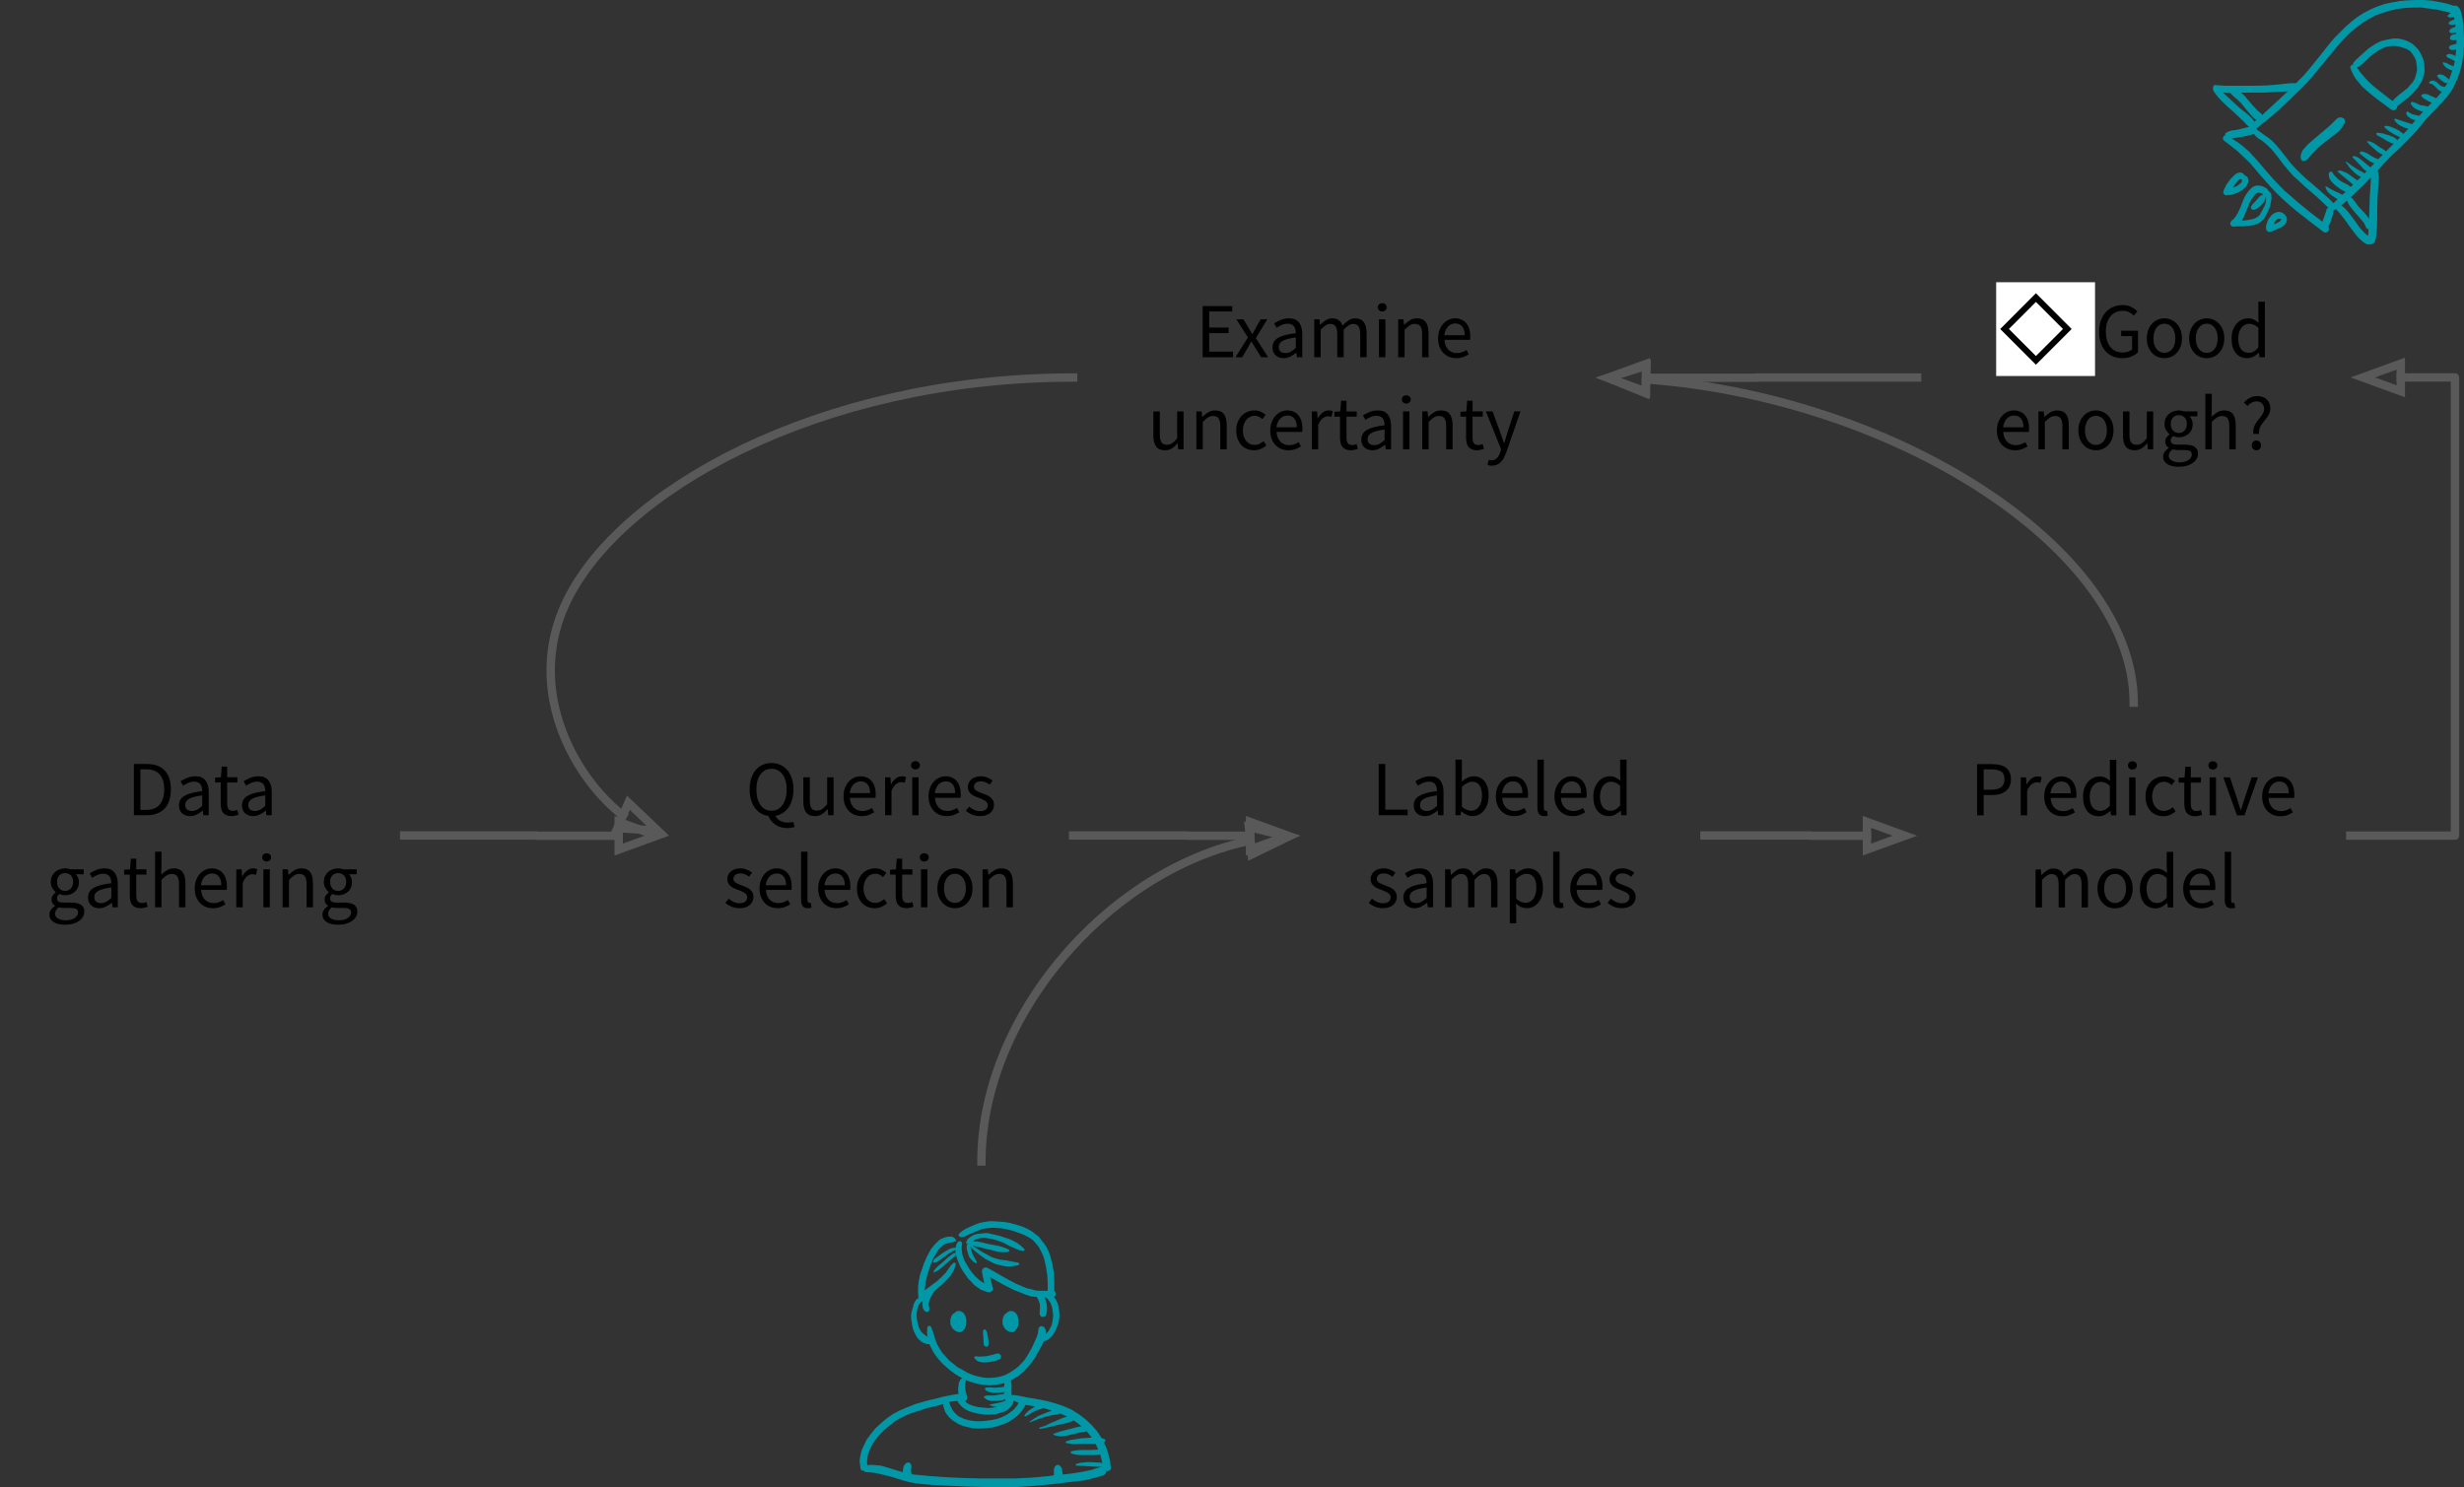 <?xml version="1.0" encoding="UTF-8" standalone="no"?>
<svg
   xmlns:dc="http://purl.org/dc/elements/1.1/"
   xmlns:cc="http://creativecommons.org/ns#"
   xmlns:rdf="http://www.w3.org/1999/02/22-rdf-syntax-ns#"
   xmlns:svg="http://www.w3.org/2000/svg"
   xmlns="http://www.w3.org/2000/svg"
   xmlns:sodipodi="http://sodipodi.sourceforge.net/DTD/sodipodi-0.dtd"
   xmlns:inkscape="http://www.inkscape.org/namespaces/inkscape"
   inkscape:version="1.0beta1 (32d4812, 2019-09-19)"
   height="355.242"
   width="588.536"
   sodipodi:docname="al_workflow.svg"
   id="svg390"
   stroke-miterlimit="10"
   stroke-linecap="square"
   stroke="none"
   fill="none"
   viewBox="0 0 588.536 355.242"
   version="1.1">
  <rect x="0" y="0" width="588.536" height="355.242" fill="#333333" stroke="none"/>
  <defs
     id="defs394">
    <defs
       id="defs261">
      <filter
         id="shadowFilter-g605c48ceb9_0_84.1"
         filterUnits="userSpaceOnUse">
        <feGaussianBlur
           in="SourceAlpha"
           stdDeviation="2.0"
           result="blur"
           id="feGaussianBlur248" />
        <feComponentTransfer
           in="blur"
           color-interpolation-filters="sRGB"
           id="feComponentTransfer258">
          <feFuncR
             type="linear"
             slope="0"
             intercept="0.0"
             id="feFuncR250" />
          <feFuncG
             type="linear"
             slope="0"
             intercept="0.0"
             id="feFuncG252" />
          <feFuncB
             type="linear"
             slope="0"
             intercept="0.0"
             id="feFuncB254" />
          <feFuncA
             type="linear"
             slope="0.5"
             intercept="0"
             id="feFuncA256" />
        </feComponentTransfer>
      </filter>
    </defs>
  </defs>
  <sodipodi:namedview
     inkscape:current-layer="svg390"
     inkscape:window-maximized="1"
     inkscape:window-y="23"
     inkscape:window-x="0"
     inkscape:cy="170.06723"
     inkscape:cx="328.29921"
     inkscape:zoom="0.5037037"
     fit-margin-bottom="0"
     fit-margin-right="0"
     fit-margin-left="0"
     fit-margin-top="0"
     showgrid="false"
     id="namedview392"
     inkscape:window-height="779"
     inkscape:window-width="1440"
     inkscape:pageshadow="2"
     inkscape:pageopacity="0"
     guidetolerance="10"
     gridtolerance="10"
     objecttolerance="10"
     borderopacity="1"
     inkscape:document-rotation="0"
     bordercolor="#666666"
     pagecolor="#ffffff" />
  <clipPath
     id="g605c48ceb9_0_84.0">
    <path
       inkscape:connector-curvature="0"
       id="path239"
       clip-rule="nonzero"
       d="M 0,0 H 960 V 540 H 0 Z" />
  </clipPath>
  <path
     fill="#000000"
     fill-opacity="0.0"
     d="m 0,167.828 h 96.535 v 63.528 H 0 Z"
     fill-rule="evenodd"
     id="path292"
     inkscape:connector-curvature="0"
     style="opacity:1;stop-opacity:1" />
  <path
     fill="#000000"
     d="m 31.974,194.748 v -12.234 h 3.062 q 2.844,0 4.312,1.562 1.469,1.562 1.469,4.5 0,1.453 -0.375,2.609 -0.359,1.141 -1.094,1.938 -0.719,0.781 -1.797,1.203 -1.062,0.422 -2.438,0.422 z m 1.562,-1.266 h 1.391 q 2.141,0 3.219,-1.281 1.078,-1.297 1.078,-3.625 0,-2.328 -1.078,-3.562 -1.078,-1.234 -3.219,-1.234 h -1.391 z m 11.864,1.484 q -1.141,0 -1.906,-0.672 -0.75,-0.672 -0.75,-1.891 0,-1.5 1.328,-2.281 1.328,-0.797 4.234,-1.125 0,-0.422 -0.094,-0.828 -0.078,-0.422 -0.281,-0.734 -0.203,-0.312 -0.578,-0.5 -0.359,-0.203 -0.906,-0.203 -0.797,0 -1.484,0.297 -0.688,0.297 -1.234,0.672 l -0.594,-1.062 q 0.641,-0.422 1.547,-0.797 0.922,-0.391 2.016,-0.391 1.656,0 2.406,1.031 0.75,1.016 0.75,2.703 v 5.562 h -1.266 l -0.141,-1.078 h -0.047 q -0.656,0.531 -1.406,0.922 -0.734,0.375 -1.594,0.375 z m 0.438,-1.219 q 0.656,0 1.234,-0.312 0.578,-0.312 1.234,-0.906 v -2.516 q -1.141,0.141 -1.922,0.359 -0.766,0.203 -1.25,0.484 -0.469,0.266 -0.688,0.641 -0.203,0.359 -0.203,0.781 0,0.797 0.453,1.141 0.469,0.328 1.141,0.328 z m 9.47,1.219 q -0.734,0 -1.234,-0.219 -0.484,-0.219 -0.797,-0.609 -0.312,-0.391 -0.438,-0.953 -0.125,-0.562 -0.125,-1.234 v -5.016 h -1.344 v -1.156 l 1.406,-0.094 0.188,-2.547 h 1.297 v 2.547 h 2.438 v 1.25 h -2.438 v 5.031 q 0,0.844 0.297,1.297 0.312,0.453 1.094,0.453 0.25,0 0.531,-0.062 0.281,-0.078 0.5,-0.172 l 0.297,1.156 q -0.375,0.125 -0.812,0.219 -0.438,0.109 -0.859,0.109 z m 5.148,0 q -1.141,0 -1.906,-0.672 -0.75,-0.672 -0.75,-1.891 0,-1.5 1.328,-2.281 1.328,-0.797 4.234,-1.125 0,-0.422 -0.094,-0.828 -0.078,-0.422 -0.281,-0.734 -0.203,-0.312 -0.578,-0.5 -0.359,-0.203 -0.906,-0.203 -0.797,0 -1.484,0.297 -0.688,0.297 -1.234,0.672 l -0.594,-1.062 q 0.641,-0.422 1.547,-0.797 0.922,-0.391 2.016,-0.391 1.656,0 2.406,1.031 0.75,1.016 0.75,2.703 v 5.562 H 63.643 l -0.141,-1.078 h -0.047 q -0.656,0.531 -1.406,0.922 -0.734,0.375 -1.594,0.375 z m 0.438,-1.219 q 0.656,0 1.234,-0.312 0.578,-0.312 1.234,-0.906 v -2.516 q -1.141,0.141 -1.922,0.359 -0.766,0.203 -1.25,0.484 -0.469,0.266 -0.688,0.641 -0.203,0.359 -0.203,0.781 0,0.797 0.453,1.141 0.469,0.328 1.141,0.328 z"
     fill-rule="nonzero"
     id="path294"
     inkscape:connector-curvature="0"
     style="opacity:1;stop-opacity:1" />
  <path
     fill="#000000"
     d="m 15.549,220.92 q -0.844,0 -1.531,-0.156 -0.688,-0.156 -1.188,-0.469 -0.5,-0.312 -0.766,-0.766 -0.266,-0.453 -0.266,-1.047 0,-0.578 0.344,-1.109 0.359,-0.516 0.984,-0.938 v -0.078 q -0.344,-0.203 -0.578,-0.562 -0.234,-0.375 -0.234,-0.906 0,-0.578 0.312,-1 0.328,-0.438 0.672,-0.688 v -0.078 q -0.438,-0.375 -0.812,-1 -0.359,-0.625 -0.359,-1.438 0,-0.75 0.266,-1.344 0.281,-0.594 0.75,-1.016 0.469,-0.422 1.094,-0.641 0.625,-0.234 1.312,-0.234 0.375,0 0.688,0.078 0.328,0.062 0.594,0.156 h 3.156 v 1.172 h -1.875 q 0.328,0.312 0.531,0.797 0.219,0.484 0.219,1.062 0,0.734 -0.266,1.328 -0.25,0.578 -0.703,0.984 -0.438,0.391 -1.047,0.625 -0.609,0.219 -1.297,0.219 -0.344,0 -0.703,-0.078 -0.344,-0.094 -0.656,-0.234 -0.25,0.203 -0.422,0.453 -0.156,0.25 -0.156,0.625 0,0.438 0.328,0.719 0.344,0.266 1.266,0.266 h 1.75 q 1.594,0 2.375,0.516 0.797,0.516 0.797,1.656 0,0.625 -0.312,1.188 -0.312,0.578 -0.922,1 -0.594,0.438 -1.438,0.688 -0.844,0.25 -1.906,0.25 z m 0,-8.078 q 0.391,0 0.734,-0.141 0.344,-0.156 0.609,-0.422 0.281,-0.281 0.422,-0.688 0.156,-0.406 0.156,-0.906 0,-1.016 -0.562,-1.562 -0.562,-0.547 -1.359,-0.547 -0.812,0 -1.375,0.547 -0.547,0.547 -0.547,1.562 0,0.5 0.141,0.906 0.156,0.406 0.422,0.688 0.266,0.266 0.609,0.422 0.359,0.141 0.75,0.141 z m 0.219,7.016 q 0.656,0 1.188,-0.156 0.531,-0.156 0.906,-0.406 0.375,-0.25 0.578,-0.594 0.203,-0.328 0.203,-0.688 0,-0.625 -0.469,-0.875 -0.469,-0.234 -1.359,-0.234 h -1.562 q -0.266,0 -0.578,-0.031 -0.297,-0.031 -0.609,-0.125 -0.484,0.359 -0.703,0.75 -0.219,0.391 -0.219,0.781 0,0.719 0.688,1.141 0.703,0.438 1.938,0.438 z m 7.917,-2.891 q -1.141,0 -1.906,-0.672 -0.75,-0.672 -0.75,-1.891 0,-1.5 1.328,-2.281 1.328,-0.797 4.234,-1.125 0,-0.422 -0.094,-0.828 -0.078,-0.422 -0.281,-0.734 -0.203,-0.312 -0.578,-0.5 -0.359,-0.203 -0.906,-0.203 -0.797,0 -1.484,0.297 -0.688,0.297 -1.234,0.672 l -0.594,-1.062 q 0.641,-0.422 1.547,-0.797 0.922,-0.391 2.016,-0.391 1.656,0 2.406,1.031 0.75,1.016 0.75,2.703 v 5.562 h -1.266 l -0.141,-1.078 h -0.047 q -0.656,0.531 -1.406,0.922 -0.734,0.375 -1.594,0.375 z m 0.438,-1.219 q 0.656,0 1.234,-0.312 0.578,-0.312 1.234,-0.906 V 212.014 q -1.141,0.141 -1.922,0.359 -0.766,0.203 -1.25,0.484 -0.469,0.266 -0.688,0.641 -0.203,0.359 -0.203,0.781 0,0.797 0.453,1.141 0.469,0.328 1.141,0.328 z m 9.47,1.219 q -0.734,0 -1.234,-0.219 -0.484,-0.219 -0.797,-0.609 -0.312,-0.391 -0.438,-0.953 -0.125,-0.562 -0.125,-1.234 v -5.016 H 29.654 v -1.156 l 1.406,-0.094 0.188,-2.547 h 1.297 v 2.547 h 2.438 v 1.25 h -2.438 v 5.031 q 0,0.844 0.297,1.297 0.312,0.453 1.094,0.453 0.25,0 0.531,-0.062 0.281,-0.078 0.5,-0.172 l 0.297,1.156 q -0.375,0.125 -0.812,0.219 -0.438,0.109 -0.859,0.109 z m 3.446,-0.219 v -13.281 h 1.531 v 3.625 l -0.062,1.859 q 0.656,-0.609 1.359,-1.047 0.719,-0.453 1.672,-0.453 1.438,0 2.094,0.906 0.656,0.891 0.656,2.641 v 5.75 h -1.531 v -5.547 q 0,-1.281 -0.406,-1.844 -0.406,-0.578 -1.297,-0.578 -0.719,0 -1.266,0.359 -0.531,0.359 -1.219,1.047 v 6.562 z m 13.821,0.219 q -0.906,0 -1.703,-0.312 -0.797,-0.328 -1.391,-0.938 -0.578,-0.609 -0.922,-1.484 -0.328,-0.875 -0.328,-2 0,-1.125 0.344,-2 0.344,-0.891 0.906,-1.5 0.578,-0.625 1.297,-0.953 0.734,-0.328 1.516,-0.328 0.859,0 1.531,0.312 0.688,0.297 1.141,0.859 0.469,0.547 0.703,1.344 0.25,0.781 0.25,1.75 0,0.234 -0.016,0.469 0,0.234 -0.047,0.406 h -6.109 q 0.094,1.453 0.891,2.312 0.812,0.844 2.125,0.844 0.656,0 1.203,-0.203 0.547,-0.203 1.062,-0.516 l 0.531,1.016 q -0.594,0.375 -1.328,0.656 -0.719,0.266 -1.656,0.266 z m -2.859,-5.484 h 4.859 q 0,-1.375 -0.594,-2.094 -0.578,-0.719 -1.641,-0.719 -0.484,0 -0.938,0.188 -0.438,0.188 -0.797,0.547 -0.344,0.359 -0.578,0.891 -0.234,0.516 -0.312,1.188 z m 8.441,5.266 v -9.062 h 1.266 l 0.125,1.641 h 0.062 q 0.469,-0.859 1.125,-1.359 0.672,-0.516 1.453,-0.516 0.531,0 0.969,0.188 l -0.297,1.344 q -0.234,-0.062 -0.422,-0.094 -0.172,-0.047 -0.453,-0.047 -0.578,0 -1.203,0.469 -0.625,0.453 -1.094,1.609 v 5.828 z m 6.474,0 v -9.062 h 1.531 v 9.062 z m 0.781,-10.938 q -0.453,0 -0.766,-0.281 -0.297,-0.281 -0.297,-0.703 0,-0.453 0.297,-0.719 0.312,-0.266 0.766,-0.266 0.453,0 0.75,0.266 0.312,0.266 0.312,0.719 0,0.422 -0.312,0.703 -0.297,0.281 -0.75,0.281 z m 3.808,10.938 v -9.062 h 1.266 l 0.125,1.297 h 0.062 q 0.656,-0.641 1.375,-1.078 0.719,-0.453 1.672,-0.453 1.438,0 2.094,0.906 0.656,0.891 0.656,2.641 v 5.75 h -1.531 v -5.547 q 0,-1.281 -0.406,-1.844 -0.406,-0.578 -1.297,-0.578 -0.719,0 -1.266,0.359 -0.531,0.359 -1.219,1.047 v 6.562 z m 13.267,4.172 q -0.844,0 -1.531,-0.156 -0.688,-0.156 -1.188,-0.469 -0.5,-0.312 -0.766,-0.766 -0.266,-0.453 -0.266,-1.047 0,-0.578 0.344,-1.109 0.359,-0.516 0.984,-0.938 v -0.078 q -0.344,-0.203 -0.578,-0.562 -0.234,-0.375 -0.234,-0.906 0,-0.578 0.312,-1 0.328,-0.438 0.672,-0.688 v -0.078 q -0.438,-0.375 -0.812,-1 -0.359,-0.625 -0.359,-1.438 0,-0.75 0.266,-1.344 0.281,-0.594 0.75,-1.016 0.469,-0.422 1.094,-0.641 0.625,-0.234 1.312,-0.234 0.375,0 0.688,0.078 0.328,0.062 0.594,0.156 h 3.156 v 1.172 h -1.875 q 0.328,0.312 0.531,0.797 0.219,0.484 0.219,1.062 0,0.734 -0.266,1.328 -0.25,0.578 -0.703,0.984 -0.438,0.391 -1.047,0.625 -0.609,0.219 -1.297,0.219 -0.344,0 -0.703,-0.078 -0.344,-0.094 -0.656,-0.234 -0.25,0.203 -0.422,0.453 -0.156,0.25 -0.156,0.625 0,0.438 0.328,0.719 0.344,0.266 1.266,0.266 h 1.75 q 1.594,0 2.375,0.516 0.797,0.516 0.797,1.656 0,0.625 -0.312,1.188 -0.312,0.578 -0.922,1 -0.594,0.438 -1.438,0.688 -0.844,0.25 -1.906,0.25 z m 0,-8.078 q 0.391,0 0.734,-0.141 0.344,-0.156 0.609,-0.422 0.281,-0.281 0.422,-0.688 0.156,-0.406 0.156,-0.906 0,-1.016 -0.562,-1.562 -0.562,-0.547 -1.359,-0.547 -0.812,0 -1.375,0.547 -0.547,0.547 -0.547,1.562 0,0.5 0.141,0.906 0.156,0.406 0.422,0.688 0.266,0.266 0.609,0.422 0.359,0.141 0.75,0.141 z m 0.219,7.016 q 0.656,0 1.188,-0.156 0.531,-0.156 0.906,-0.406 0.375,-0.25 0.578,-0.594 0.203,-0.328 0.203,-0.688 0,-0.625 -0.469,-0.875 -0.469,-0.234 -1.359,-0.234 h -1.562 q -0.266,0 -0.578,-0.031 -0.297,-0.031 -0.609,-0.125 -0.484,0.359 -0.703,0.75 -0.219,0.391 -0.219,0.781 0,0.719 0.688,1.141 0.703,0.438 1.938,0.438 z"
     fill-rule="nonzero"
     id="path296"
     inkscape:connector-curvature="0"
     style="opacity:1;stop-opacity:1" />
  <path
     fill="#0097a7"
     d="m 235.088,294.601 -0.837,0.096 -0.929,0.092 -0.837,0.279 -0.745,0.466 -0.371,0.279 -0.279,0.279 -0.187,0.371 -0.183,0.466 0.092,0.092 0.092,0.092 0.187,-0.092 0.092,0.092 -0.183,0.187 -0.096,0.187 v 0.65 l 0.096,0.558 0.183,0.65 0.187,0.65 0.279,0.558 0.466,0.466 0.463,0.466 0.466,0.279 h 0.187 l 0.092,-0.096 v -0.092 -0.092 l -1.024,-1.861 -0.279,-0.929 -0.279,-0.929 1.116,1.112 1.303,1.024 1.303,0.929 1.487,0.745 0.745,0.371 0.742,0.187 0.745,0.187 0.837,0.183 h 1.582 l 0.837,-0.092 0.837,-0.187 0.092,-0.092 0.092,-0.187 -0.092,-0.183 -0.092,-0.096 -1.491,-0.279 -1.395,-0.279 -1.487,-0.183 -1.395,-0.375 -0.745,-0.279 -0.65,-0.371 -1.395,-0.745 -1.303,-0.837 -1.3,-0.833 0.929,0.279 0.929,0.183 1.861,0.466 1.208,0.279 1.303,0.371 1.208,0.092 h 0.654 l 0.65,-0.092 0.187,-0.092 v -0.187 -0.092 l -0.096,-0.187 -1.116,-0.466 -1.208,-0.371 -2.42,-0.463 -1.953,-0.466 -1.021,-0.187 h -1.024 l 0.837,-0.463 0.837,-0.279 1.024,-0.096 1.021,0.096 1.024,0.183 1.024,0.279 0.837,0.279 0.742,0.279 1.582,0.837 1.674,0.745 0.745,0.279 0.837,0.183 0.183,-0.092 0.096,-0.092 0.092,-0.096 -0.092,-0.183 -0.745,-0.745 -0.837,-0.65 -1.024,-0.558 -1.021,-0.466 -1.116,-0.371 -1.116,-0.371 -2.049,-0.466 -0.742,-0.187 z m -7.255,4.744 -0.092,0.092 -0.65,0.466 -0.654,0.466 -1.208,1.116 -1.208,1.021 -0.558,0.558 -0.466,0.654 v 0.183 l 0.092,0.096 0.745,-0.375 0.558,-0.371 1.116,-0.929 1.395,-1.212 1.303,-1.116 0.092,-0.279 -0.092,-0.183 -0.187,-0.187 z m 0.837,13.86 -0.183,0.092 -0.187,0.092 -0.187,0.187 -0.279,0.187 -0.279,0.183 -0.183,0.279 -0.187,0.375 -0.187,0.65 v 0.65 0.375 l 0.187,0.462 0.187,0.375 0.183,0.279 0.279,0.279 0.375,0.279 0.371,0.183 0.371,0.096 h 0.558 l 0.279,-0.096 0.187,-0.183 0.466,-0.558 0.279,-0.654 0.092,-0.742 v -0.745 l -0.187,-0.745 -0.092,-0.279 -0.279,-0.371 -0.187,-0.279 -0.371,-0.187 -0.279,-0.183 z m 12.465,0 -0.187,0.092 -0.183,0.092 -0.187,0.187 -0.279,0.187 -0.279,0.183 -0.187,0.279 -0.183,0.375 -0.187,0.65 v 0.65 0.375 l 0.187,0.462 0.183,0.375 0.187,0.279 0.279,0.279 0.371,0.279 0.375,0.183 0.371,0.096 h 0.558 l 0.279,-0.096 0.187,-0.183 0.463,-0.558 0.279,-0.654 0.096,-0.742 v -0.745 l -0.187,-0.745 -0.092,-0.279 -0.279,-0.371 -0.187,-0.279 -0.371,-0.187 -0.279,-0.183 z m -6.047,4.369 -0.183,0.187 -0.096,0.187 v 0.837 l 0.096,0.837 v 0.837 l 0.092,0.837 0.092,0.183 0.096,0.096 0.371,0.183 0.187,-0.092 h 0.183 l 0.096,-0.187 0.092,-0.183 v -0.375 -0.462 l -0.092,-0.837 -0.187,-0.933 -0.092,-0.463 -0.279,-0.466 -0.187,-0.187 z m 3.069,5.768 -1.3,0.371 -1.212,0.279 -1.3,0.096 h -0.654 l -0.65,-0.096 -0.187,0.096 h -0.092 l -0.092,0.183 0.092,0.096 0.187,0.371 0.279,0.187 0.279,0.279 0.371,0.092 0.745,0.187 h 0.929 l 0.837,-0.096 0.929,-0.183 0.745,-0.187 0.65,-0.279 0.279,-0.187 0.096,-0.183 v -0.279 -0.279 l -0.187,-0.187 -0.187,-0.187 -0.279,-0.092 z m -7.534,6.322 0.933,0.375 0.929,0.279 1.024,0.279 0.929,0.183 0.929,0.096 1.024,0.092 0.929,-0.092 0.933,-0.096 0.837,-0.183 0.837,-0.187 -0.096,0.929 -1.116,0.096 -1.116,0.092 h -0.092 l -1.024,-0.092 h -0.558 l -0.558,0.092 v 0.092 l -0.092,0.096 v 0.183 l 0.187,0.279 0.183,0.096 0.558,0.279 0.558,0.092 0.466,0.092 h 1.303 l 0.65,-0.092 0.65,-0.092 v 0.462 l -1.3,0.187 -0.558,0.092 -0.654,0.096 h -1.674 l -0.558,0.183 -0.092,0.187 0.092,0.092 0.375,0.375 0.558,0.279 0.65,0.183 h 1.487 l 0.654,-0.092 0.65,-0.092 0.558,-0.279 0.187,0.371 -0.654,0.279 -0.742,0.187 -2.328,0.462 h -0.092 v 0.096 l 0.092,0.092 0.745,0.279 0.929,0.092 -0.837,0.187 -0.837,0.092 h -0.837 l -0.837,-0.092 -1.116,-0.092 -1.116,-0.279 -1.021,-0.375 -0.466,-0.279 -0.466,-0.371 -0.092,-0.187 0.279,-0.183 0.187,-0.279 v -0.375 -0.279 l -0.187,-0.558 -0.187,-0.742 -0.092,-0.745 v -0.65 l 0.092,-0.654 0.096,-0.371 v -0.092 l -0.096,0.183 z m 11.536,4.931 0.558,0.279 0.558,0.279 -0.279,0.558 -0.375,0.466 -0.462,0.558 -0.466,0.371 -1.024,0.745 -1.208,0.65 -1.303,0.466 -1.3,0.279 -1.303,0.183 -1.208,0.096 h -1.395 l -1.303,-0.187 -1.395,-0.371 -0.558,-0.279 -0.65,-0.279 -0.466,-0.375 -0.371,-0.371 -0.375,-0.371 -0.279,-0.375 -0.463,-0.929 -0.466,-1.024 0.279,-0.092 0.745,-0.092 1.021,-0.096 0.279,0.466 0.375,0.466 0.65,0.65 0.558,0.371 0.65,0.375 1.303,0.463 1.303,0.279 1.395,0.187 h 1.3 l 1.303,-0.092 1.303,-0.375 0.65,-0.183 0.65,-0.279 0.466,-0.375 0.558,-0.558 0.466,-0.558 0.092,-0.371 0.092,-0.279 z m -16.837,0.837 v 0.558 l 0.187,0.558 0.187,0.558 0.279,0.558 0.742,0.929 0.837,0.745 0.745,0.466 0.745,0.462 0.742,0.279 0.837,0.279 0.837,0.187 0.837,0.187 1.674,0.092 1.582,-0.092 1.582,-0.187 1.674,-0.466 1.487,-0.558 0.745,-0.371 0.742,-0.466 0.654,-0.463 0.65,-0.558 0.558,-0.558 0.466,-0.558 0.463,-0.745 0.375,-0.65 2.232,0.371 h 0.092 l -0.558,0.371 -0.65,0.375 -0.558,0.462 -0.558,0.558 -0.187,0.279 -0.092,0.375 0.558,-0.187 0.558,-0.279 1.021,-0.65 1.303,-0.558 0.466,-0.096 0.463,-0.183 0.096,-0.096 2.137,0.654 -1.116,0.371 -1.116,0.466 -1.116,0.462 -1.021,0.654 -0.933,0.65 -0.092,0.092 0.092,0.096 1.953,-0.745 1.953,-0.65 0.837,-0.187 0.837,-0.187 0.837,-0.092 0.837,-0.279 1.674,0.745 -0.929,0.279 -0.837,0.371 -2.42,1.024 -1.116,0.558 -1.208,0.371 -0.092,0.092 -0.096,0.096 0.096,0.092 0.092,0.092 2.232,-0.462 2.324,-0.558 0.837,-0.187 0.929,-0.187 0.933,-0.279 0.462,-0.183 0.375,-0.187 0.929,0.65 0.929,0.745 -1.021,0.187 -2.886,0.742 -1.395,0.375 -1.3,0.462 -0.187,0.187 0.092,0.092 0.558,0.187 0.558,0.092 0.466,0.096 0.558,-0.096 1.116,-0.092 1.024,-0.279 1.674,-0.371 0.742,-0.187 0.837,-0.092 0.375,-0.096 0.65,0.745 0.558,0.745 -1.208,0.092 -1.303,0.092 -1.208,0.187 -1.212,0.187 -0.65,0.183 -0.558,0.187 -0.092,0.092 v 0.096 l 0.092,0.092 v 0.092 l 1.116,0.187 1.024,0.092 2.045,-0.092 h 2.882 l 0.654,1.395 -1.953,0.092 h -2.232 l -1.116,0.096 -0.558,0.092 -0.558,0.092 -0.096,0.096 -0.092,0.183 0.092,0.187 0.096,0.092 1.116,0.279 1.116,0.096 h 3.44 l 1.208,-0.096 0.279,1.024 0.187,1.024 -0.65,-0.187 h -0.654 l -1.395,-0.092 h -0.837 l -0.929,0.092 -0.837,0.092 -0.929,0.279 -0.096,0.096 v 0.092 0.187 h 0.187 l 1.766,0.092 1.674,0.092 1.491,0.096 h 0.65 l 0.65,-0.096 v 0 l -0.371,0.096 -1.116,0.371 -1.116,0.371 -2.232,0.466 -2.324,0.371 -2.328,0.279 -0.092,-0.462 -0.092,-0.745 -0.096,-0.371 -0.279,-0.375 -0.279,-0.279 -0.371,-0.092 -0.371,0.092 -0.279,0.279 -0.187,0.375 -0.092,0.371 v 0.745 0.65 l -1.303,0.187 -1.953,0.183 -2.045,0.187 -3.998,0.187 h -8.092 l -4.094,-0.096 -3.998,-0.183 -4.002,-0.279 -3.998,-0.375 -0.558,-0.092 v -0.187 -0.371 l -0.092,-0.187 v -0.183 l 0.092,-0.654 v -0.371 l -0.092,-0.371 -0.187,-0.279 -0.279,-0.187 h -0.279 l -0.371,0.092 -0.371,0.375 -0.279,0.462 -0.096,0.466 -0.092,0.558 v 0.371 l -2.14,-0.65 -2.137,-0.65 -1.024,-0.279 -1.024,-0.096 -1.116,-0.092 -1.021,0.092 -0.096,-0.837 0.096,-0.742 0.092,-0.837 0.279,-0.745 0.279,-0.745 0.371,-0.742 0.375,-0.654 0.463,-0.742 1.024,-1.212 1.208,-1.208 1.212,-1.024 1.208,-0.929 0.837,-0.558 0.745,-0.371 1.674,-0.837 1.674,-0.558 1.766,-0.558 1.116,-0.375 1.3,-0.279 z m 11.348,-43.712 -1.487,0.187 -1.303,0.279 -1.208,0.462 -1.861,0.837 -0.929,0.558 -0.558,0.466 -0.279,0.279 -0.096,0.187 0.096,0.279 0.183,0.183 0.187,0.096 h 0.65 l 0.466,-0.187 0.466,-0.279 1.766,-0.745 0.929,-0.371 0.933,-0.371 1.3,-0.187 1.303,-0.092 1.487,0.092 1.491,0.187 1.395,0.371 1.395,0.466 1.3,0.463 1.116,0.558 0.837,0.466 0.654,0.558 0.558,0.65 0.558,0.654 0.463,0.833 0.375,0.745 0.371,0.837 0.279,0.929 0.371,1.77 0.279,1.858 0.096,1.861 v 1.766 h -2.049 l -0.929,-0.092 -0.929,-0.279 -0.933,-0.187 -0.929,-0.371 -1.766,-0.745 -1.77,-0.929 -1.674,-0.929 -1.766,-1.024 -1.674,-0.929 -0.279,-0.096 h -0.279 l -0.187,0.096 -0.183,0.092 -0.187,0.187 -0.092,0.183 -0.096,0.279 v 0.187 l 0.279,1.395 0.279,1.395 -0.558,-0.371 -0.558,-0.375 -1.116,-1.021 -0.929,-1.116 -0.837,-1.303 -0.745,-1.303 -0.462,-1.3 -0.096,-0.654 -0.092,-0.65 v -0.65 l 0.092,-0.558 v -0.279 -0.187 l -0.183,-0.183 -0.187,-0.096 h -0.371 l -0.187,0.096 -0.187,0.183 -0.279,0.558 -0.092,0.65 -0.745,0.096 -0.65,0.183 -0.65,0.375 -0.654,0.371 -0.837,0.558 -0.742,0.558 -0.654,0.466 -0.279,0.279 -0.183,0.371 -0.096,0.092 0.096,0.096 0.092,0.092 0.092,0.092 0.375,-0.092 0.279,-0.092 0.65,-0.375 1.116,-0.837 1.303,-0.929 1.395,-0.745 v 0.745 l 0.183,0.65 0.187,0.654 0.279,0.742 0.558,1.303 0.65,1.116 0.558,0.745 0.558,0.837 0.745,0.742 0.65,0.745 0.837,0.65 0.837,0.558 0.933,0.375 0.929,0.279 h 0.371 l 0.375,-0.279 0.183,-0.096 0.096,-0.183 v -0.279 -0.187 l -0.654,-2.603 v 0 l 2.79,1.579 2.699,1.395 1.395,0.558 1.395,0.558 1.395,0.466 1.487,0.187 0.375,0.742 0.279,0.654 0.092,0.65 v 0.65 l -0.092,1.303 0.092,0.279 0.187,0.279 0.183,0.187 h 0.558 l 0.279,-0.096 0.187,-0.183 0.092,-0.279 0.187,-0.837 v -1.024 l -0.092,-0.837 -0.279,-0.929 -0.187,-0.375 0.466,-0.092 0.463,0.65 0.466,0.654 0.279,0.742 0.183,0.745 0.096,0.745 0.092,0.742 -0.092,0.837 -0.096,0.745 -0.183,0.837 -0.371,0.65 -0.375,0.745 -0.558,0.558 -0.092,0.187 v -0.558 -0.466 l -0.187,-0.371 -0.279,-0.375 -0.279,-0.183 h -0.558 l -0.183,0.183 -0.187,0.187 -0.092,0.187 v 0.279 l 0.092,0.279 -0.092,-0.096 -0.096,0.096 v 0.462 l -0.279,0.933 -0.371,0.837 -0.837,1.858 -1.024,1.77 -0.65,1.021 -0.837,0.933 -0.837,0.837 -1.024,0.742 -1.021,0.654 -1.116,0.558 -1.212,0.371 -1.208,0.183 -1.303,0.096 -1.3,-0.096 -1.303,-0.279 -1.303,-0.371 -1.3,-0.558 -1.116,-0.65 -1.212,-0.65 -1.021,-0.837 -0.933,-0.745 -0.837,-0.929 -0.837,-0.933 -0.65,-1.021 -0.371,-0.654 -0.279,-0.558 -0.466,-1.3 -0.371,-1.303 -0.466,-1.208 -0.187,-0.279 -0.279,-0.096 -0.279,0.096 -0.092,0.092 -0.092,0.187 -0.096,1.116 0.096,1.116 -0.558,-0.375 -0.466,-0.371 -0.463,-0.466 -0.279,-0.462 -0.279,-0.558 -0.187,-0.654 -0.279,-1.3 -0.092,-1.212 0.092,-0.558 0.092,-0.558 0.187,-0.558 0.187,-0.558 0.279,-0.463 0.462,-0.375 h 0.187 l -0.092,0.745 0.092,0.745 0.092,0.279 0.187,0.279 0.183,0.279 0.279,0.183 0.279,0.096 0.187,-0.096 0.187,-0.092 0.183,-0.187 v -0.463 -0.279 l -0.183,-0.745 0.092,-0.466 0.092,-0.463 0.375,-0.837 0.371,-0.654 0.371,-0.65 1.674,-1.487 1.116,-1.024 1.116,-1.208 0.466,-0.745 0.371,-0.65 0.279,-0.745 0.187,-0.745 -0.092,-0.183 -0.187,-0.096 h -0.187 l -0.092,0.096 -0.558,0.463 -0.466,0.654 -0.837,1.208 -1.021,1.024 -1.116,1.021 -0.654,0.466 -0.742,0.558 -1.491,1.116 0.187,-1.674 0.371,-1.674 0.466,-1.582 0.558,-1.579 0.466,-1.116 0.65,-1.116 0.65,-1.024 0.837,-0.837 0.375,-0.279 0.463,-0.279 0.837,-0.183 0.837,-0.187 0.375,-0.092 0.463,-0.187 v -0.092 -0.096 l -0.279,-0.371 -0.279,-0.279 -0.462,-0.187 h -0.933 l -0.463,0.096 -0.837,0.279 -0.558,0.279 -0.466,0.371 -0.466,0.466 -0.463,0.462 -0.745,0.929 -0.65,1.116 -0.558,1.116 -0.558,1.303 -0.466,1.395 -0.462,1.303 -0.279,1.395 -0.187,1.487 v 1.303 l 0.092,1.395 -0.463,0.279 -0.375,0.558 -0.279,0.558 -0.183,0.742 -0.375,1.303 -0.092,0.929 0.092,1.024 0.187,1.116 0.279,1.116 0.466,1.024 0.558,0.929 0.371,0.371 0.466,0.375 0.371,0.279 0.462,0.183 0.558,0.187 h 0.558 l 0.466,0.929 0.466,0.933 0.558,0.837 0.65,0.837 0.65,0.742 0.654,0.654 1.487,1.3 1.395,1.024 1.582,0.929 -0.279,0.092 -0.279,0.279 -0.096,0.279 -0.183,0.279 -0.096,0.745 -0.092,0.745 v 0.558 l 0.092,0.742 -0.65,0.096 -0.558,0.092 -1.024,0.187 -1.395,0.279 -1.395,0.371 -2.695,0.65 -2.603,0.745 -1.861,0.745 -1.766,0.742 -1.77,0.933 -1.579,1.116 -1.303,1.116 -1.303,1.208 -1.116,1.395 -1.021,1.395 -0.375,0.837 -0.371,0.745 -0.371,0.837 -0.187,0.837 -0.187,0.837 -0.092,0.837 0.092,0.837 0.096,0.837 0.092,0.371 0.187,0.187 0.183,0.092 h 0.279 l 0.279,0.279 0.375,0.092 1.487,0.096 1.582,0.279 1.487,0.371 1.487,0.371 2.978,0.933 1.487,0.371 1.491,0.279 3.998,0.371 4.09,0.187 4.002,0.187 3.998,0.092 h 8.092 l 4.094,-0.279 3.998,-0.371 3.161,-0.375 3.069,-0.371 1.582,-0.187 1.579,-0.371 1.491,-0.371 1.487,-0.466 0.279,-0.187 0.279,-0.279 0.092,-0.279 0.096,-0.279 h 0.371 l 0.371,-0.183 0.187,-0.096 0.092,-0.183 v -0.187 -0.279 l -0.183,-1.582 -0.375,-1.487 -0.462,-1.487 -0.654,-1.395 h 0.096 l 0.183,-0.096 0.096,-0.279 v -0.183 l -0.187,-0.187 -0.745,-0.279 -0.463,-0.745 -0.558,-0.837 -1.303,-1.487 -1.487,-1.395 -1.582,-1.208 -0.929,-0.558 -0.837,-0.558 -1.953,-0.837 -1.953,-0.654 -2.045,-0.558 -2.328,-0.462 -2.324,-0.375 -0.466,-0.092 -0.371,-0.092 -1.395,-0.279 -0.745,-0.096 h -0.742 v -0.371 -0.466 -0.929 -0.929 l -0.096,-0.466 -0.092,-0.279 0.837,-0.558 0.837,-0.466 0.837,-0.65 0.745,-0.65 0.65,-0.745 0.65,-0.742 0.654,-0.837 0.558,-0.837 0.929,-1.582 0.65,-1.208 0.558,-1.212 h 0.279 l 0.279,-0.092 0.558,-0.279 0.558,-0.558 0.558,-0.65 0.466,-0.745 0.279,-0.65 0.462,-1.116 0.187,-0.837 0.092,-0.837 v -0.837 l -0.092,-0.837 -0.092,-0.837 -0.279,-0.837 -0.375,-0.745 -0.463,-0.745 0.183,-0.092 0.187,-0.187 0.092,-0.371 -0.092,-0.371 -0.279,-0.375 v -2.137 l -0.092,-2.14 -0.187,-1.024 -0.187,-1.116 -0.279,-1.021 -0.275,-1.024 -0.375,-1.024 -0.463,-0.929 -0.558,-0.837 -0.654,-0.837 -0.65,-0.837 -0.837,-0.65 -0.837,-0.65 -1.024,-0.558 -1.208,-0.558 -1.487,-0.466 -1.395,-0.371 -1.582,-0.279 -1.582,-0.096 z"
     fill-rule="evenodd"
     id="path298"
     inkscape:connector-curvature="0"
     style="opacity:1;stop-opacity:1" />
  <path
     fill="#000000"
     fill-opacity="0.0"
     d="m 159.78,167.828 h 96.535 v 63.528 h -96.535 z"
     fill-rule="evenodd"
     id="path300"
     inkscape:connector-curvature="0"
     style="opacity:1;stop-opacity:1" />
  <path
     fill="#000000"
     d="m 184.273,193.686 q 0.828,0 1.484,-0.344 0.672,-0.359 1.141,-1.031 0.484,-0.672 0.734,-1.609 0.266,-0.953 0.266,-2.125 0,-1.141 -0.266,-2.047 -0.25,-0.922 -0.734,-1.547 -0.469,-0.641 -1.141,-0.984 -0.656,-0.344 -1.484,-0.344 -0.812,0 -1.484,0.344 -0.656,0.344 -1.141,0.984 -0.469,0.625 -0.734,1.547 -0.25,0.906 -0.25,2.047 0,1.172 0.25,2.125 0.266,0.938 0.734,1.609 0.484,0.672 1.141,1.031 0.672,0.344 1.484,0.344 z m 3.75,4.141 q -0.828,0 -1.547,-0.219 -0.719,-0.203 -1.297,-0.609 -0.562,-0.391 -0.984,-0.922 -0.422,-0.531 -0.688,-1.156 -1,-0.141 -1.828,-0.641 -0.812,-0.5 -1.406,-1.312 -0.578,-0.828 -0.906,-1.938 -0.312,-1.109 -0.312,-2.453 0,-1.484 0.375,-2.641 0.391,-1.172 1.078,-1.984 0.688,-0.812 1.641,-1.234 0.969,-0.438 2.125,-0.438 1.156,0 2.109,0.453 0.969,0.438 1.672,1.25 0.703,0.797 1.078,1.969 0.391,1.172 0.391,2.625 0,1.328 -0.312,2.422 -0.297,1.078 -0.875,1.891 -0.562,0.812 -1.375,1.328 -0.797,0.516 -1.766,0.688 0.422,0.812 1.203,1.203 0.797,0.406 1.797,0.406 0.406,0 0.719,-0.047 0.312,-0.047 0.578,-0.109 l 0.297,1.188 q -0.281,0.109 -0.75,0.188 -0.469,0.094 -1.016,0.094 z m 6.622,-2.859 q -1.453,0 -2.109,-0.891 -0.656,-0.891 -0.656,-2.656 v -5.734 h 1.547 v 5.531 q 0,1.297 0.391,1.875 0.406,0.562 1.297,0.562 0.719,0 1.25,-0.359 0.547,-0.375 1.203,-1.172 v -6.438 h 1.531 v 9.062 h -1.281 l -0.125,-1.422 h -0.062 q -0.625,0.75 -1.328,1.203 -0.703,0.438 -1.656,0.438 z m 11.18,0 q -0.906,0 -1.703,-0.312 -0.797,-0.328 -1.391,-0.938 -0.578,-0.609 -0.922,-1.484 -0.328,-0.875 -0.328,-2 0,-1.125 0.344,-2 0.344,-0.891 0.906,-1.5 0.578,-0.625 1.297,-0.953 0.734,-0.328 1.516,-0.328 0.859,0 1.531,0.312 0.688,0.297 1.141,0.859 0.469,0.547 0.703,1.344 0.25,0.781 0.25,1.75 0,0.234 -0.016,0.469 0,0.234 -0.047,0.406 h -6.109 q 0.094,1.453 0.891,2.312 0.812,0.844 2.125,0.844 0.656,0 1.203,-0.203 0.547,-0.203 1.062,-0.516 l 0.531,1.016 q -0.594,0.375 -1.328,0.656 -0.719,0.266 -1.656,0.266 z m -2.859,-5.484 h 4.859 q 0,-1.375 -0.594,-2.094 -0.578,-0.719 -1.641,-0.719 -0.484,0 -0.938,0.188 -0.438,0.188 -0.797,0.547 -0.344,0.359 -0.578,0.891 -0.234,0.516 -0.312,1.188 z m 8.441,5.266 v -9.062 h 1.266 l 0.125,1.641 h 0.062 q 0.469,-0.859 1.125,-1.359 0.672,-0.516 1.453,-0.516 0.531,0 0.969,0.188 l -0.297,1.344 q -0.234,-0.062 -0.422,-0.094 -0.172,-0.047 -0.453,-0.047 -0.578,0 -1.203,0.469 -0.625,0.453 -1.094,1.609 v 5.828 z m 6.474,0 v -9.062 h 1.531 v 9.062 z m 0.781,-10.938 q -0.453,0 -0.766,-0.281 -0.297,-0.281 -0.297,-0.703 0,-0.453 0.297,-0.719 0.312,-0.266 0.766,-0.266 0.453,0 0.75,0.266 0.312,0.266 0.312,0.719 0,0.422 -0.312,0.703 -0.297,0.281 -0.75,0.281 z m 7.48,11.156 q -0.906,0 -1.703,-0.312 -0.797,-0.328 -1.391,-0.938 -0.578,-0.609 -0.922,-1.484 -0.328,-0.875 -0.328,-2 0,-1.125 0.344,-2 0.344,-0.891 0.906,-1.5 0.578,-0.625 1.297,-0.953 0.734,-0.328 1.516,-0.328 0.859,0 1.531,0.312 0.688,0.297 1.141,0.859 0.469,0.547 0.703,1.344 0.25,0.781 0.25,1.75 0,0.234 -0.016,0.469 0,0.234 -0.047,0.406 h -6.109 q 0.094,1.453 0.891,2.312 0.812,0.844 2.125,0.844 0.656,0 1.203,-0.203 0.547,-0.203 1.062,-0.516 l 0.531,1.016 q -0.594,0.375 -1.328,0.656 -0.719,0.266 -1.656,0.266 z m -2.859,-5.484 h 4.859 q 0,-1.375 -0.594,-2.094 -0.578,-0.719 -1.641,-0.719 -0.484,0 -0.938,0.188 -0.438,0.188 -0.797,0.547 -0.344,0.359 -0.578,0.891 -0.234,0.516 -0.312,1.188 z m 10.816,5.484 q -0.984,0 -1.859,-0.344 -0.875,-0.359 -1.531,-0.906 l 0.766,-1.016 q 0.609,0.484 1.234,0.781 0.625,0.297 1.438,0.297 0.891,0 1.344,-0.406 0.453,-0.422 0.453,-1.016 0,-0.359 -0.188,-0.609 -0.188,-0.266 -0.484,-0.453 -0.281,-0.203 -0.656,-0.344 -0.375,-0.156 -0.75,-0.312 -0.484,-0.156 -0.969,-0.375 -0.484,-0.219 -0.875,-0.516 -0.375,-0.312 -0.625,-0.719 -0.234,-0.422 -0.234,-1 0,-0.531 0.219,-1 0.219,-0.484 0.609,-0.828 0.406,-0.359 0.984,-0.547 0.578,-0.203 1.297,-0.203 0.859,0 1.578,0.312 0.719,0.297 1.25,0.719 l -0.734,0.969 q -0.469,-0.359 -0.969,-0.578 -0.5,-0.219 -1.094,-0.219 -0.859,0 -1.266,0.391 -0.406,0.391 -0.406,0.906 0,0.328 0.172,0.562 0.172,0.234 0.453,0.406 0.281,0.172 0.641,0.312 0.359,0.141 0.75,0.297 0.484,0.188 0.984,0.391 0.5,0.203 0.891,0.516 0.391,0.297 0.641,0.75 0.25,0.453 0.25,1.078 0,0.562 -0.219,1.047 -0.203,0.484 -0.625,0.859 -0.422,0.375 -1.047,0.578 -0.625,0.219 -1.422,0.219 z"
     fill-rule="nonzero"
     id="path302"
     inkscape:connector-curvature="0"
     style="opacity:1;stop-opacity:1" />
  <path
     fill="#000000"
     d="m 176.647,216.967 q -0.984,0 -1.859,-0.344 -0.875,-0.359 -1.531,-0.906 l 0.766,-1.016 q 0.609,0.484 1.234,0.781 0.625,0.297 1.438,0.297 0.891,0 1.344,-0.406 0.453,-0.422 0.453,-1.016 0,-0.359 -0.188,-0.609 -0.188,-0.266 -0.484,-0.453 -0.281,-0.203 -0.656,-0.344 -0.375,-0.156 -0.75,-0.312 -0.484,-0.156 -0.969,-0.375 -0.484,-0.219 -0.875,-0.516 -0.375,-0.312 -0.625,-0.719 -0.234,-0.422 -0.234,-1 0,-0.531 0.219,-1 0.219,-0.484 0.609,-0.828 0.406,-0.359 0.984,-0.547 0.578,-0.203 1.297,-0.203 0.859,0 1.578,0.312 0.719,0.297 1.25,0.719 l -0.734,0.969 q -0.469,-0.359 -0.969,-0.578 -0.5,-0.219 -1.094,-0.219 -0.859,0 -1.266,0.391 -0.406,0.391 -0.406,0.906 0,0.328 0.172,0.562 0.172,0.234 0.453,0.406 0.281,0.172 0.641,0.312 0.359,0.141 0.75,0.297 0.484,0.188 0.984,0.391 0.5,0.203 0.891,0.516 0.391,0.297 0.641,0.75 0.25,0.453 0.25,1.078 0,0.562 -0.219,1.047 -0.203,0.484 -0.625,0.859 -0.422,0.375 -1.047,0.578 -0.625,0.219 -1.422,0.219 z m 9.114,0 q -0.906,0 -1.703,-0.312 -0.797,-0.328 -1.391,-0.938 -0.578,-0.609 -0.922,-1.484 -0.328,-0.875 -0.328,-2 0,-1.125 0.344,-2 0.344,-0.891 0.906,-1.5 0.578,-0.625 1.297,-0.953 0.734,-0.328 1.516,-0.328 0.859,0 1.531,0.312 0.688,0.297 1.141,0.859 0.469,0.547 0.703,1.344 0.25,0.781 0.25,1.75 0,0.234 -0.016,0.469 0,0.234 -0.047,0.406 h -6.109 q 0.094,1.453 0.891,2.312 0.812,0.844 2.125,0.844 0.656,0 1.203,-0.203 0.547,-0.203 1.062,-0.516 l 0.531,1.016 q -0.594,0.375 -1.328,0.656 -0.719,0.266 -1.656,0.266 z m -2.859,-5.484 h 4.859 q 0,-1.375 -0.594,-2.094 -0.578,-0.719 -1.641,-0.719 -0.484,0 -0.938,0.188 -0.438,0.188 -0.797,0.547 -0.344,0.359 -0.578,0.891 -0.234,0.516 -0.312,1.188 z m 10.066,5.484 q -0.875,0 -1.25,-0.516 -0.375,-0.531 -0.375,-1.531 v -11.453 h 1.531 v 11.562 q 0,0.375 0.125,0.531 0.141,0.141 0.297,0.141 0.078,0 0.141,0 0.062,0 0.203,-0.031 l 0.203,1.156 q -0.156,0.078 -0.359,0.109 -0.203,0.031 -0.516,0.031 z m 6.804,0 q -0.906,0 -1.703,-0.312 -0.797,-0.328 -1.391,-0.938 -0.578,-0.609 -0.922,-1.484 -0.328,-0.875 -0.328,-2 0,-1.125 0.344,-2 0.344,-0.891 0.906,-1.5 0.578,-0.625 1.297,-0.953 0.734,-0.328 1.516,-0.328 0.859,0 1.531,0.312 0.688,0.297 1.141,0.859 0.469,0.547 0.703,1.344 0.25,0.781 0.25,1.75 0,0.234 -0.016,0.469 0,0.234 -0.047,0.406 h -6.109 q 0.094,1.453 0.891,2.312 0.812,0.844 2.125,0.844 0.656,0 1.203,-0.203 0.547,-0.203 1.062,-0.516 l 0.531,1.016 q -0.594,0.375 -1.328,0.656 -0.719,0.266 -1.656,0.266 z m -2.859,-5.484 h 4.859 q 0,-1.375 -0.594,-2.094 -0.578,-0.719 -1.641,-0.719 -0.484,0 -0.938,0.188 -0.438,0.188 -0.797,0.547 -0.344,0.359 -0.578,0.891 -0.234,0.516 -0.312,1.188 z m 12.019,5.484 q -0.891,0 -1.672,-0.312 -0.781,-0.312 -1.359,-0.922 -0.562,-0.609 -0.891,-1.484 -0.328,-0.891 -0.328,-2.016 0,-1.141 0.344,-2.016 0.359,-0.891 0.953,-1.5 0.609,-0.625 1.391,-0.938 0.797,-0.328 1.672,-0.328 0.906,0 1.531,0.328 0.641,0.312 1.125,0.734 l -0.781,1.016 q -0.391,-0.359 -0.828,-0.578 -0.438,-0.219 -0.984,-0.219 -0.609,0 -1.141,0.25 -0.516,0.25 -0.891,0.719 -0.375,0.469 -0.594,1.109 -0.219,0.641 -0.219,1.422 0,0.781 0.203,1.422 0.219,0.625 0.578,1.094 0.359,0.453 0.875,0.703 0.531,0.25 1.156,0.25 0.625,0 1.156,-0.266 0.531,-0.266 0.969,-0.641 l 0.672,1.016 q -0.625,0.547 -1.375,0.859 -0.734,0.297 -1.562,0.297 z m 7.602,0 q -0.734,0 -1.234,-0.219 -0.484,-0.219 -0.797,-0.609 -0.312,-0.391 -0.438,-0.953 -0.125,-0.562 -0.125,-1.234 v -5.016 h -1.344 v -1.156 l 1.406,-0.094 0.188,-2.547 h 1.297 v 2.547 h 2.438 v 1.25 h -2.438 v 5.031 q 0,0.844 0.297,1.297 0.312,0.453 1.094,0.453 0.25,0 0.531,-0.062 0.281,-0.078 0.5,-0.172 l 0.297,1.156 q -0.375,0.125 -0.812,0.219 -0.438,0.109 -0.859,0.109 z m 3.446,-0.219 v -9.062 h 1.531 v 9.062 z m 0.781,-10.938 q -0.453,0 -0.766,-0.281 -0.297,-0.281 -0.297,-0.703 0,-0.453 0.297,-0.719 0.312,-0.266 0.766,-0.266 0.453,0 0.75,0.266 0.312,0.266 0.312,0.719 0,0.422 -0.312,0.703 -0.297,0.281 -0.75,0.281 z m 7.339,11.156 q -0.844,0 -1.609,-0.312 -0.75,-0.312 -1.328,-0.922 -0.578,-0.609 -0.922,-1.484 -0.344,-0.891 -0.344,-2.016 0,-1.141 0.344,-2.016 0.344,-0.891 0.922,-1.5 0.578,-0.625 1.328,-0.938 0.766,-0.328 1.609,-0.328 0.828,0 1.578,0.328 0.766,0.312 1.344,0.938 0.578,0.609 0.922,1.5 0.344,0.875 0.344,2.016 0,1.125 -0.344,2.016 -0.344,0.875 -0.922,1.484 -0.578,0.609 -1.344,0.922 -0.75,0.312 -1.578,0.312 z m 0,-1.266 q 0.578,0 1.062,-0.25 0.484,-0.25 0.828,-0.703 0.344,-0.469 0.531,-1.094 0.188,-0.641 0.188,-1.422 0,-0.781 -0.188,-1.422 -0.188,-0.641 -0.531,-1.109 -0.344,-0.469 -0.828,-0.719 -0.484,-0.25 -1.062,-0.25 -0.578,0 -1.078,0.25 -0.484,0.25 -0.828,0.719 -0.344,0.469 -0.531,1.109 -0.188,0.641 -0.188,1.422 0,0.781 0.188,1.422 0.188,0.625 0.531,1.094 0.344,0.453 0.828,0.703 0.5,0.25 1.078,0.25 z m 6.58,1.047 v -9.062 h 1.266 l 0.125,1.297 h 0.062 q 0.656,-0.641 1.375,-1.078 0.719,-0.453 1.672,-0.453 1.438,0 2.094,0.906 0.656,0.891 0.656,2.641 v 5.75 h -1.531 v -5.547 q 0,-1.281 -0.406,-1.844 -0.406,-0.578 -1.297,-0.578 -0.719,0 -1.266,0.359 -0.531,0.359 -1.219,1.047 v 6.562 z"
     fill-rule="nonzero"
     id="path304"
     inkscape:connector-curvature="0"
     style="opacity:1;stop-opacity:1" />
  <path
     fill="#000000"
     fill-opacity="0.0"
     d="m 310.577,167.828 h 96.535 v 63.528 h -96.535 z"
     fill-rule="evenodd"
     id="path306"
     inkscape:connector-curvature="0"
     style="opacity:1;stop-opacity:1" />
  <path
     fill="#000000"
     d="m 329.314,194.748 v -12.234 h 1.562 v 10.906 h 5.344 v 1.328 z m 11.02,0.219 q -1.141,0 -1.906,-0.672 -0.75,-0.672 -0.75,-1.891 0,-1.5 1.328,-2.281 1.328,-0.797 4.234,-1.125 0,-0.422 -0.094,-0.828 -0.078,-0.422 -0.281,-0.734 -0.203,-0.312 -0.578,-0.5 -0.359,-0.203 -0.906,-0.203 -0.797,0 -1.484,0.297 -0.688,0.297 -1.234,0.672 l -0.594,-1.062 q 0.641,-0.422 1.547,-0.797 0.922,-0.391 2.016,-0.391 1.656,0 2.406,1.031 0.75,1.016 0.75,2.703 v 5.562 h -1.266 l -0.141,-1.078 h -0.047 q -0.656,0.531 -1.406,0.922 -0.734,0.375 -1.594,0.375 z m 0.438,-1.219 q 0.656,0 1.234,-0.312 0.578,-0.312 1.234,-0.906 v -2.516 q -1.141,0.141 -1.922,0.359 -0.766,0.203 -1.25,0.484 -0.469,0.266 -0.688,0.641 -0.203,0.359 -0.203,0.781 0,0.797 0.453,1.141 0.469,0.328 1.141,0.328 z m 10.887,1.219 q -0.641,0 -1.328,-0.297 -0.672,-0.312 -1.266,-0.859 h -0.062 l -0.125,0.938 h -1.234 v -13.281 h 1.531 v 3.625 l -0.047,1.641 q 0.625,-0.547 1.344,-0.906 0.734,-0.375 1.5,-0.375 0.875,0 1.547,0.328 0.672,0.328 1.125,0.938 0.469,0.609 0.688,1.453 0.234,0.844 0.234,1.891 0,1.156 -0.312,2.078 -0.312,0.906 -0.859,1.547 -0.531,0.641 -1.25,0.969 -0.703,0.312 -1.484,0.312 z m -0.266,-1.281 q 0.562,0 1.031,-0.25 0.484,-0.25 0.828,-0.703 0.344,-0.469 0.531,-1.141 0.203,-0.672 0.203,-1.516 0,-0.734 -0.141,-1.344 -0.125,-0.625 -0.422,-1.062 -0.281,-0.438 -0.734,-0.672 -0.453,-0.25 -1.094,-0.25 -1.094,0 -2.422,1.234 v 4.75 q 0.594,0.516 1.172,0.734 0.594,0.219 1.047,0.219 z m 10.239,1.281 q -0.906,0 -1.703,-0.312 -0.797,-0.328 -1.391,-0.938 -0.578,-0.609 -0.922,-1.484 -0.328,-0.875 -0.328,-2 0,-1.125 0.344,-2 0.344,-0.891 0.906,-1.5 0.578,-0.625 1.297,-0.953 0.734,-0.328 1.516,-0.328 0.859,0 1.531,0.312 0.688,0.297 1.141,0.859 0.469,0.547 0.703,1.344 0.25,0.781 0.25,1.75 0,0.234 -0.016,0.469 0,0.234 -0.047,0.406 h -6.109 q 0.094,1.453 0.891,2.312 0.812,0.844 2.125,0.844 0.656,0 1.203,-0.203 0.547,-0.203 1.062,-0.516 l 0.531,1.016 q -0.594,0.375 -1.328,0.656 -0.719,0.266 -1.656,0.266 z m -2.859,-5.484 h 4.859 q 0,-1.375 -0.594,-2.094 -0.578,-0.719 -1.641,-0.719 -0.484,0 -0.938,0.188 -0.438,0.188 -0.797,0.547 -0.344,0.359 -0.578,0.891 -0.234,0.516 -0.312,1.188 z m 10.066,5.484 q -0.875,0 -1.25,-0.516 -0.375,-0.531 -0.375,-1.531 v -11.453 h 1.531 v 11.562 q 0,0.375 0.125,0.531 0.141,0.141 0.297,0.141 0.078,0 0.141,0 0.062,0 0.203,-0.031 l 0.203,1.156 q -0.156,0.078 -0.359,0.109 -0.203,0.031 -0.516,0.031 z m 6.804,0 q -0.906,0 -1.703,-0.312 -0.797,-0.328 -1.391,-0.938 -0.578,-0.609 -0.922,-1.484 -0.328,-0.875 -0.328,-2 0,-1.125 0.344,-2 0.344,-0.891 0.906,-1.5 0.578,-0.625 1.297,-0.953 0.734,-0.328 1.516,-0.328 0.859,0 1.531,0.312 0.688,0.297 1.141,0.859 0.469,0.547 0.703,1.344 0.25,0.781 0.25,1.75 0,0.234 -0.016,0.469 0,0.234 -0.047,0.406 h -6.109 q 0.094,1.453 0.891,2.312 0.812,0.844 2.125,0.844 0.656,0 1.203,-0.203 0.547,-0.203 1.062,-0.516 l 0.531,1.016 q -0.594,0.375 -1.328,0.656 -0.719,0.266 -1.656,0.266 z m -2.859,-5.484 h 4.859 q 0,-1.375 -0.594,-2.094 -0.578,-0.719 -1.641,-0.719 -0.484,0 -0.938,0.188 -0.438,0.188 -0.797,0.547 -0.344,0.359 -0.578,0.891 -0.234,0.516 -0.312,1.188 z m 11.535,5.484 q -1.719,0 -2.734,-1.219 -1.016,-1.234 -1.016,-3.516 0,-1.094 0.328,-1.984 0.328,-0.891 0.859,-1.5 0.547,-0.625 1.25,-0.953 0.719,-0.344 1.5,-0.344 0.781,0 1.359,0.281 0.578,0.281 1.172,0.766 l -0.062,-1.547 v -3.484 h 1.547 v 13.281 H 387.256 l -0.141,-1.062 h -0.047 q -0.547,0.516 -1.25,0.906 -0.703,0.375 -1.5,0.375 z m 0.344,-1.281 q 0.625,0 1.188,-0.297 0.562,-0.312 1.125,-0.953 v -4.734 q -0.578,-0.531 -1.109,-0.734 -0.531,-0.219 -1.094,-0.219 -0.547,0 -1.031,0.25 -0.469,0.25 -0.828,0.719 -0.344,0.453 -0.547,1.094 -0.203,0.625 -0.203,1.406 0,1.641 0.641,2.562 0.656,0.906 1.859,0.906 z"
     fill-rule="nonzero"
     id="path308"
     inkscape:connector-curvature="0"
     style="opacity:1;stop-opacity:1" />
  <path
     fill="#000000"
     d="m 330.317,216.967 q -0.984,0 -1.859,-0.344 -0.875,-0.359 -1.531,-0.906 l 0.766,-1.016 q 0.609,0.484 1.234,0.781 0.625,0.297 1.438,0.297 0.891,0 1.344,-0.406 0.453,-0.422 0.453,-1.016 0,-0.359 -0.188,-0.609 -0.188,-0.266 -0.484,-0.453 -0.281,-0.203 -0.656,-0.344 -0.375,-0.156 -0.75,-0.312 -0.484,-0.156 -0.969,-0.375 -0.484,-0.219 -0.875,-0.516 -0.375,-0.312 -0.625,-0.719 -0.234,-0.422 -0.234,-1 0,-0.531 0.219,-1 0.219,-0.484 0.609,-0.828 0.406,-0.359 0.984,-0.547 0.578,-0.203 1.297,-0.203 0.859,0 1.578,0.312 0.719,0.297 1.25,0.719 l -0.734,0.969 q -0.469,-0.359 -0.969,-0.578 -0.5,-0.219 -1.094,-0.219 -0.859,0 -1.266,0.391 -0.406,0.391 -0.406,0.906 0,0.328 0.172,0.562 0.172,0.234 0.453,0.406 0.281,0.172 0.641,0.312 0.359,0.141 0.75,0.297 0.484,0.188 0.984,0.391 0.5,0.203 0.891,0.516 0.391,0.297 0.641,0.75 0.25,0.453 0.25,1.078 0,0.562 -0.219,1.047 -0.203,0.484 -0.625,0.859 -0.422,0.375 -1.047,0.578 -0.625,0.219 -1.422,0.219 z m 7.536,0 q -1.141,0 -1.906,-0.672 -0.75,-0.672 -0.75,-1.891 0,-1.5 1.328,-2.281 1.328,-0.797 4.234,-1.125 0,-0.422 -0.094,-0.828 -0.078,-0.422 -0.281,-0.734 -0.203,-0.312 -0.578,-0.5 -0.359,-0.203 -0.906,-0.203 -0.797,0 -1.484,0.297 -0.688,0.297 -1.234,0.672 l -0.594,-1.062 q 0.641,-0.422 1.547,-0.797 0.922,-0.391 2.016,-0.391 1.656,0 2.406,1.031 0.75,1.016 0.75,2.703 v 5.562 h -1.266 l -0.141,-1.078 h -0.047 q -0.656,0.531 -1.406,0.922 -0.734,0.375 -1.594,0.375 z m 0.438,-1.219 q 0.656,0 1.234,-0.312 0.578,-0.312 1.234,-0.906 v -2.516 q -1.141,0.141 -1.922,0.359 -0.766,0.203 -1.25,0.484 -0.469,0.266 -0.688,0.641 -0.203,0.359 -0.203,0.781 0,0.797 0.453,1.141 0.469,0.328 1.141,0.328 z m 6.871,1 v -9.062 h 1.266 l 0.125,1.297 h 0.062 q 0.594,-0.641 1.297,-1.078 0.703,-0.453 1.516,-0.453 1.047,0 1.625,0.469 0.594,0.453 0.875,1.266 0.719,-0.781 1.438,-1.25 0.719,-0.484 1.547,-0.484 1.406,0 2.078,0.906 0.688,0.891 0.688,2.641 v 5.75 h -1.531 v -5.547 q 0,-1.281 -0.406,-1.844 -0.406,-0.578 -1.266,-0.578 -1.031,0 -2.281,1.406 v 6.562 h -1.531 v -5.547 q 0,-1.281 -0.406,-1.844 -0.406,-0.578 -1.297,-0.578 -1.016,0 -2.266,1.406 v 6.562 z m 15.466,3.828 v -12.891 h 1.266 l 0.125,1.047 h 0.062 q 0.609,-0.531 1.344,-0.906 0.75,-0.375 1.547,-0.375 0.875,0 1.547,0.328 0.672,0.328 1.125,0.938 0.453,0.609 0.672,1.453 0.234,0.844 0.234,1.906 0,1.172 -0.312,2.078 -0.312,0.891 -0.859,1.531 -0.531,0.641 -1.25,0.969 -0.703,0.312 -1.484,0.312 -0.641,0 -1.266,-0.266 -0.625,-0.281 -1.266,-0.781 l 0.047,1.594 v 3.062 z m 3.75,-4.891 q 0.562,0 1.031,-0.25 0.484,-0.25 0.828,-0.703 0.344,-0.469 0.531,-1.141 0.203,-0.672 0.203,-1.516 0,-0.734 -0.141,-1.344 -0.125,-0.625 -0.422,-1.062 -0.281,-0.438 -0.734,-0.672 -0.453,-0.25 -1.094,-0.25 -0.578,0 -1.172,0.312 -0.578,0.312 -1.25,0.922 v 4.75 q 0.609,0.516 1.188,0.734 0.578,0.219 1.031,0.219 z m 8.229,1.281 q -0.875,0 -1.25,-0.516 -0.375,-0.531 -0.375,-1.531 v -11.453 h 1.531 v 11.562 q 0,0.375 0.125,0.531 0.141,0.141 0.297,0.141 0.078,0 0.141,0 0.062,0 0.203,-0.031 l 0.203,1.156 q -0.156,0.078 -0.359,0.109 -0.203,0.031 -0.516,0.031 z m 6.804,0 q -0.906,0 -1.703,-0.312 -0.797,-0.328 -1.391,-0.938 -0.578,-0.609 -0.922,-1.484 -0.328,-0.875 -0.328,-2 0,-1.125 0.344,-2 0.344,-0.891 0.906,-1.5 0.578,-0.625 1.297,-0.953 0.734,-0.328 1.516,-0.328 0.859,0 1.531,0.312 0.688,0.297 1.141,0.859 0.469,0.547 0.703,1.344 0.25,0.781 0.25,1.75 0,0.234 -0.016,0.469 0,0.234 -0.047,0.406 h -6.109 q 0.094,1.453 0.891,2.312 0.812,0.844 2.125,0.844 0.656,0 1.203,-0.203 0.547,-0.203 1.062,-0.516 l 0.531,1.016 q -0.594,0.375 -1.328,0.656 -0.719,0.266 -1.656,0.266 z m -2.859,-5.484 h 4.859 q 0,-1.375 -0.594,-2.094 -0.578,-0.719 -1.641,-0.719 -0.484,0 -0.938,0.188 -0.438,0.188 -0.797,0.547 -0.344,0.359 -0.578,0.891 -0.234,0.516 -0.312,1.188 z m 10.816,5.484 q -0.984,0 -1.859,-0.344 -0.875,-0.359 -1.531,-0.906 l 0.766,-1.016 q 0.609,0.484 1.234,0.781 0.625,0.297 1.438,0.297 0.891,0 1.344,-0.406 0.453,-0.422 0.453,-1.016 0,-0.359 -0.188,-0.609 -0.188,-0.266 -0.484,-0.453 -0.281,-0.203 -0.656,-0.344 -0.375,-0.156 -0.75,-0.312 -0.484,-0.156 -0.969,-0.375 -0.484,-0.219 -0.875,-0.516 -0.375,-0.312 -0.625,-0.719 -0.234,-0.422 -0.234,-1 0,-0.531 0.219,-1 0.219,-0.484 0.609,-0.828 0.406,-0.359 0.984,-0.547 0.578,-0.203 1.297,-0.203 0.859,0 1.578,0.312 0.719,0.297 1.25,0.719 l -0.734,0.969 q -0.469,-0.359 -0.969,-0.578 -0.5,-0.219 -1.094,-0.219 -0.859,0 -1.266,0.391 -0.406,0.391 -0.406,0.906 0,0.328 0.172,0.562 0.172,0.234 0.453,0.406 0.281,0.172 0.641,0.312 0.359,0.141 0.75,0.297 0.484,0.188 0.984,0.391 0.5,0.203 0.891,0.516 0.391,0.297 0.641,0.75 0.25,0.453 0.25,1.078 0,0.562 -0.219,1.047 -0.203,0.484 -0.625,0.859 -0.422,0.375 -1.047,0.578 -0.625,0.219 -1.422,0.219 z"
     fill-rule="nonzero"
     id="path310"
     inkscape:connector-curvature="0"
     style="opacity:1;stop-opacity:1" />
  <path
     fill="#000000"
     fill-opacity="0.0"
     d="m 310.577,199.592 c -38.079,0 -76.157,38.945 -76.157,77.89"
     fill-rule="evenodd"
     id="path312"
     inkscape:connector-curvature="0"
     style="opacity:1;stop-opacity:1" />
  <path
     stroke="#595959"
     stroke-width="2.0"
     stroke-linejoin="round"
     stroke-linecap="butt"
     d="m 298.642,200.834 -0.509,0.105 c -0.588,0.126 -1.175,0.26 -1.76,0.403 -4.685,1.141 -9.297,2.814 -13.759,4.944 -8.925,4.26 -17.254,10.345 -24.394,17.647 -14.28,14.604 -23.799,34.077 -23.799,53.549"
     fill-rule="evenodd"
     id="path314"
     inkscape:connector-curvature="0"
     style="opacity:1;stop-opacity:1" />
  <path
     stroke="#595959"
     stroke-width="2.0"
     stroke-linecap="butt"
     d="m 298.984,204.119 8.686,-4.225 -9.369,-2.347 z"
     fill-rule="evenodd"
     id="path316"
     inkscape:connector-curvature="0"
     style="opacity:1;stop-opacity:1" />
  <path
     fill="#000000"
     fill-opacity="0.0"
     d="m 256.315,199.592 h 27.131 v 0.063 h 27.137"
     fill-rule="evenodd"
     id="path318"
     inkscape:connector-curvature="0"
     style="opacity:1;stop-opacity:1" />
  <path
     stroke="#595959"
     stroke-width="2.0"
     stroke-linejoin="round"
     stroke-linecap="butt"
     d="m 256.315,199.592 h 27.131 v 0.063 h 15.137"
     fill-rule="evenodd"
     id="path320"
     inkscape:connector-curvature="0"
     style="opacity:1;stop-opacity:1" />
  <path
     stroke="#595959"
     stroke-width="2.0"
     stroke-linecap="butt"
     d="m 298.583,202.959 9.076,-3.303 -9.076,-3.303 z"
     fill-rule="evenodd"
     id="path322"
     inkscape:connector-curvature="0"
     style="opacity:1;stop-opacity:1" />
  <path
     fill="#000000"
     fill-opacity="0.0"
     d="m 96.535,199.592 h 31.622 v 0.063 h 31.622"
     fill-rule="evenodd"
     id="path324"
     inkscape:connector-curvature="0"
     style="opacity:1;stop-opacity:1" />
  <path
     stroke="#595959"
     stroke-width="2.0"
     stroke-linejoin="round"
     stroke-linecap="butt"
     d="m 96.535,199.592 h 31.622 v 0.063 h 19.622"
     fill-rule="evenodd"
     id="path326"
     inkscape:connector-curvature="0"
     style="opacity:1;stop-opacity:1" />
  <path
     stroke="#595959"
     stroke-width="2.0"
     stroke-linecap="butt"
     d="m 147.78,202.959 9.076,-3.303 -9.076,-3.303 z"
     fill-rule="evenodd"
     id="path328"
     inkscape:connector-curvature="0"
     style="opacity:1;stop-opacity:1" />
  <path
     fill="#000000"
     fill-opacity="0.0"
     d="m 457.911,167.86 h 103.465 v 63.528 H 457.911 Z"
     fill-rule="evenodd"
     id="path330"
     inkscape:connector-curvature="0"
     style="opacity:1;stop-opacity:1" />
  <path
     fill="#000000"
     d="m 472.24,194.78 v -12.234 h 3.5 q 1.016,0 1.859,0.188 0.859,0.188 1.453,0.609 0.594,0.406 0.922,1.109 0.344,0.688 0.344,1.688 0,0.969 -0.328,1.688 -0.312,0.703 -0.922,1.172 -0.594,0.469 -1.422,0.703 -0.828,0.234 -1.828,0.234 h -2.016 v 4.844 z m 1.562,-6.125 h 1.828 q 1.594,0 2.359,-0.594 0.781,-0.609 0.781,-1.922 0,-1.328 -0.812,-1.828 -0.812,-0.516 -2.406,-0.516 h -1.75 z m 8.856,6.125 v -9.062 h 1.266 l 0.125,1.641 h 0.062 q 0.469,-0.859 1.125,-1.359 0.672,-0.516 1.453,-0.516 0.531,0 0.969,0.188 l -0.297,1.344 q -0.234,-0.062 -0.422,-0.094 -0.172,-0.047 -0.453,-0.047 -0.578,0 -1.203,0.469 -0.625,0.453 -1.094,1.609 v 5.828 z m 9.959,0.219 q -0.906,0 -1.703,-0.312 -0.797,-0.328 -1.391,-0.938 -0.578,-0.609 -0.922,-1.484 -0.328,-0.875 -0.328,-2 0,-1.125 0.344,-2 0.344,-0.891 0.906,-1.5 0.578,-0.625 1.297,-0.953 0.734,-0.328 1.516,-0.328 0.859,0 1.531,0.312 0.688,0.297 1.141,0.859 0.469,0.547 0.703,1.344 0.25,0.781 0.25,1.75 0,0.234 -0.016,0.469 0,0.234 -0.047,0.406 h -6.109 q 0.094,1.453 0.891,2.312 0.812,0.844 2.125,0.844 0.656,0 1.203,-0.203 0.547,-0.203 1.062,-0.516 l 0.531,1.016 q -0.594,0.375 -1.328,0.656 -0.719,0.266 -1.656,0.266 z m -2.859,-5.484 h 4.859 q 0,-1.375 -0.594,-2.094 -0.578,-0.719 -1.641,-0.719 -0.484,0 -0.938,0.188 -0.438,0.188 -0.797,0.547 -0.344,0.359 -0.578,0.891 -0.234,0.516 -0.312,1.188 z m 11.535,5.484 q -1.719,0 -2.734,-1.219 -1.016,-1.234 -1.016,-3.516 0,-1.094 0.328,-1.984 0.328,-0.891 0.859,-1.5 0.547,-0.625 1.25,-0.953 0.719,-0.344 1.5,-0.344 0.781,0 1.359,0.281 0.578,0.281 1.172,0.766 l -0.062,-1.547 v -3.484 h 1.547 v 13.281 h -1.266 l -0.141,-1.062 h -0.047 q -0.547,0.516 -1.25,0.906 -0.703,0.375 -1.5,0.375 z m 0.344,-1.281 q 0.625,0 1.188,-0.297 0.562,-0.312 1.125,-0.953 v -4.734 q -0.578,-0.531 -1.109,-0.734 -0.531,-0.219 -1.094,-0.219 -0.547,0 -1.031,0.25 -0.469,0.25 -0.828,0.719 -0.344,0.453 -0.547,1.094 -0.203,0.625 -0.203,1.406 0,1.641 0.641,2.562 0.656,0.906 1.859,0.906 z m 6.917,1.062 v -9.062 h 1.531 v 9.062 z m 0.781,-10.938 q -0.453,0 -0.766,-0.281 -0.297,-0.281 -0.297,-0.703 0,-0.453 0.297,-0.719 0.312,-0.266 0.766,-0.266 0.453,0 0.75,0.266 0.312,0.266 0.312,0.719 0,0.422 -0.312,0.703 -0.297,0.281 -0.75,0.281 z m 7.386,11.156 q -0.891,0 -1.672,-0.312 -0.781,-0.312 -1.359,-0.922 -0.562,-0.609 -0.891,-1.484 -0.328,-0.891 -0.328,-2.016 0,-1.141 0.344,-2.016 0.359,-0.891 0.953,-1.5 0.609,-0.625 1.391,-0.938 0.797,-0.328 1.672,-0.328 0.906,0 1.531,0.328 0.641,0.312 1.125,0.734 l -0.781,1.016 q -0.391,-0.359 -0.828,-0.578 -0.438,-0.219 -0.984,-0.219 -0.609,0 -1.141,0.25 -0.516,0.25 -0.891,0.719 -0.375,0.469 -0.594,1.109 -0.219,0.641 -0.219,1.422 0,0.781 0.203,1.422 0.219,0.625 0.578,1.094 0.359,0.453 0.875,0.703 0.531,0.25 1.156,0.25 0.625,0 1.156,-0.266 0.531,-0.266 0.969,-0.641 l 0.672,1.016 q -0.625,0.547 -1.375,0.859 -0.734,0.297 -1.562,0.297 z m 7.602,0 q -0.734,0 -1.234,-0.219 -0.484,-0.219 -0.797,-0.609 -0.312,-0.391 -0.438,-0.953 -0.125,-0.562 -0.125,-1.234 v -5.016 h -1.344 v -1.156 l 1.406,-0.094 0.188,-2.547 h 1.297 v 2.547 h 2.438 v 1.25 h -2.438 v 5.031 q 0,0.844 0.297,1.297 0.312,0.453 1.094,0.453 0.25,0 0.531,-0.062 0.281,-0.078 0.5,-0.172 l 0.297,1.156 q -0.375,0.125 -0.812,0.219 -0.438,0.109 -0.859,0.109 z m 3.446,-0.219 v -9.062 h 1.531 v 9.062 z m 0.781,-10.938 q -0.453,0 -0.766,-0.281 -0.297,-0.281 -0.297,-0.703 0,-0.453 0.297,-0.719 0.312,-0.266 0.766,-0.266 0.453,0 0.75,0.266 0.312,0.266 0.312,0.719 0,0.422 -0.312,0.703 -0.297,0.281 -0.75,0.281 z m 5.761,10.938 -3.266,-9.062 h 1.594 l 1.719,5.141 q 0.203,0.672 0.406,1.344 0.219,0.672 0.422,1.328 h 0.078 q 0.203,-0.656 0.406,-1.328 0.219,-0.672 0.422,-1.344 l 1.719,-5.141 h 1.5 l -3.203,9.062 z m 10.357,0.219 q -0.906,0 -1.703,-0.312 -0.797,-0.328 -1.391,-0.938 -0.578,-0.609 -0.922,-1.484 -0.328,-0.875 -0.328,-2 0,-1.125 0.344,-2 0.344,-0.891 0.906,-1.5 0.578,-0.625 1.297,-0.953 0.734,-0.328 1.516,-0.328 0.859,0 1.531,0.312 0.688,0.297 1.141,0.859 0.469,0.547 0.703,1.344 0.25,0.781 0.25,1.75 0,0.234 -0.016,0.469 0,0.234 -0.047,0.406 h -6.109 q 0.094,1.453 0.891,2.312 0.812,0.844 2.125,0.844 0.656,0 1.203,-0.203 0.547,-0.203 1.062,-0.516 l 0.531,1.016 q -0.594,0.375 -1.328,0.656 -0.719,0.266 -1.656,0.266 z m -2.859,-5.484 h 4.859 q 0,-1.375 -0.594,-2.094 -0.578,-0.719 -1.641,-0.719 -0.484,0 -0.938,0.188 -0.438,0.188 -0.797,0.547 -0.344,0.359 -0.578,0.891 -0.234,0.516 -0.312,1.188 z"
     fill-rule="nonzero"
     id="path332"
     inkscape:connector-curvature="0"
     style="opacity:1;stop-opacity:1" />
  <path
     fill="#000000"
     d="m 486.203,216.78 v -9.062 h 1.266 l 0.125,1.297 h 0.062 q 0.594,-0.641 1.297,-1.078 0.703,-0.453 1.516,-0.453 1.047,0 1.625,0.469 0.594,0.453 0.875,1.266 0.719,-0.781 1.438,-1.25 0.719,-0.484 1.547,-0.484 1.406,0 2.078,0.906 0.688,0.891 0.688,2.641 v 5.75 h -1.531 v -5.547 q 0,-1.281 -0.406,-1.844 -0.406,-0.578 -1.266,-0.578 -1.031,0 -2.281,1.406 v 6.562 h -1.531 v -5.547 q 0,-1.281 -0.406,-1.844 -0.406,-0.578 -1.297,-0.578 -1.016,0 -2.266,1.406 v 6.562 z m 18.997,0.219 q -0.844,0 -1.609,-0.312 -0.75,-0.312 -1.328,-0.922 -0.578,-0.609 -0.922,-1.484 -0.344,-0.891 -0.344,-2.016 0,-1.141 0.344,-2.016 0.344,-0.891 0.922,-1.5 0.578,-0.625 1.328,-0.938 0.766,-0.328 1.609,-0.328 0.828,0 1.578,0.328 0.766,0.312 1.344,0.938 0.578,0.609 0.922,1.5 0.344,0.875 0.344,2.016 0,1.125 -0.344,2.016 -0.344,0.875 -0.922,1.484 -0.578,0.609 -1.344,0.922 -0.75,0.312 -1.578,0.312 z m 0,-1.266 q 0.578,0 1.062,-0.25 0.484,-0.25 0.828,-0.703 0.344,-0.469 0.531,-1.094 0.188,-0.641 0.188,-1.422 0,-0.781 -0.188,-1.422 -0.188,-0.641 -0.531,-1.109 -0.344,-0.469 -0.828,-0.719 -0.484,-0.25 -1.062,-0.25 -0.578,0 -1.078,0.25 -0.484,0.25 -0.828,0.719 -0.344,0.469 -0.531,1.109 -0.188,0.641 -0.188,1.422 0,0.781 0.188,1.422 0.188,0.625 0.531,1.094 0.344,0.453 0.828,0.703 0.5,0.25 1.078,0.25 z m 9.674,1.266 q -1.719,0 -2.734,-1.219 -1.016,-1.234 -1.016,-3.516 0,-1.094 0.328,-1.984 0.328,-0.891 0.859,-1.5 0.547,-0.625 1.25,-0.953 0.719,-0.344 1.5,-0.344 0.781,0 1.359,0.281 0.578,0.281 1.172,0.766 l -0.062,-1.547 v -3.484 h 1.547 v 13.281 h -1.266 l -0.141,-1.062 h -0.047 q -0.547,0.516 -1.25,0.906 -0.703,0.375 -1.5,0.375 z m 0.344,-1.281 q 0.625,0 1.188,-0.297 0.562,-0.312 1.125,-0.953 v -4.734 q -0.578,-0.531 -1.109,-0.734 -0.531,-0.219 -1.094,-0.219 -0.547,0 -1.031,0.25 -0.469,0.25 -0.828,0.719 -0.344,0.453 -0.547,1.094 -0.203,0.625 -0.203,1.406 0,1.641 0.641,2.562 0.656,0.906 1.859,0.906 z m 10.589,1.281 q -0.906,0 -1.703,-0.312 -0.797,-0.328 -1.391,-0.938 -0.578,-0.609 -0.922,-1.484 -0.328,-0.875 -0.328,-2 0,-1.125 0.344,-2 0.344,-0.891 0.906,-1.5 0.578,-0.625 1.297,-0.953 0.734,-0.328 1.516,-0.328 0.859,0 1.531,0.312 0.688,0.297 1.141,0.859 0.469,0.547 0.703,1.344 0.25,0.781 0.25,1.75 0,0.234 -0.016,0.469 0,0.234 -0.047,0.406 h -6.109 q 0.094,1.453 0.891,2.312 0.812,0.844 2.125,0.844 0.656,0 1.203,-0.203 0.547,-0.203 1.062,-0.516 l 0.531,1.016 q -0.594,0.375 -1.328,0.656 -0.719,0.266 -1.656,0.266 z m -2.859,-5.484 h 4.859 q 0,-1.375 -0.594,-2.094 -0.578,-0.719 -1.641,-0.719 -0.484,0 -0.938,0.188 -0.438,0.188 -0.797,0.547 -0.344,0.359 -0.578,0.891 -0.234,0.516 -0.312,1.188 z m 10.066,5.484 q -0.875,0 -1.25,-0.516 -0.375,-0.531 -0.375,-1.531 v -11.453 h 1.531 v 11.562 q 0,0.375 0.125,0.531 0.141,0.141 0.297,0.141 0.078,0 0.141,0 0.062,0 0.203,-0.031 l 0.203,1.156 q -0.156,0.078 -0.359,0.109 -0.203,0.031 -0.516,0.031 z"
     fill-rule="nonzero"
     id="path334"
     inkscape:connector-curvature="0"
     style="opacity:1;stop-opacity:1" />
  <path
     fill="#000000"
     fill-opacity="0.0"
     d="m 407.113,199.592 h 25.399 v 0.063 h 25.404"
     fill-rule="evenodd"
     id="path336"
     inkscape:connector-curvature="0"
     style="opacity:1;stop-opacity:1" />
  <path
     stroke="#595959"
     stroke-width="2.0"
     stroke-linejoin="round"
     stroke-linecap="butt"
     d="m 407.113,199.592 h 25.399 v 0.063 h 13.404"
     fill-rule="evenodd"
     id="path338"
     inkscape:connector-curvature="0"
     style="opacity:1;stop-opacity:1" />
  <path
     stroke="#595959"
     stroke-width="2.0"
     stroke-linecap="butt"
     d="m 445.916,202.959 9.076,-3.303 -9.076,-3.303 z"
     fill-rule="evenodd"
     id="path340"
     inkscape:connector-curvature="0"
     style="opacity:1;stop-opacity:1" />
  <path
     fill="#000000"
     fill-opacity="0.0"
     d="M 457.911,58.427 H 561.375 V 121.954 H 457.911 Z"
     fill-rule="evenodd"
     id="path342"
     inkscape:connector-curvature="0"
     style="opacity:1;stop-opacity:1" />
  <path
     fill="#ffffff"
     d="m 476.79,67.427 h 23.619 v 22.4 h -23.619 z"
     fill-rule="nonzero"
     id="path344"
     inkscape:connector-curvature="0"
     style="opacity:1;stop-opacity:1" />
  <path
     fill="#000000"
     fill-opacity="0.0"
     d="m 476.79,69.019 h 19 v 19 h -19 z"
     fill-rule="nonzero"
     id="path346"
     inkscape:connector-curvature="0"
     style="opacity:1;stop-opacity:1" />
  <path
     fill="#000000"
     d="m 477.758,78.597 8.531,-8.547 8.531,8.547 -8.531,8.531 z m 8.531,6.453 6.453,-6.453 -6.453,-6.469 -6.453,6.469 z"
     fill-rule="nonzero"
     id="path348"
     inkscape:connector-curvature="0"
     style="opacity:1;stop-opacity:1" />
  <path
     fill="#000000"
     fill-opacity="0.0"
     d="m 495.79,68.039 h 4.619 v 21.863 h -4.619 z"
     fill-rule="nonzero"
     id="path350"
     inkscape:connector-curvature="0"
     style="opacity:1;stop-opacity:1" />
  <path
     fill="#000000"
     d="m 506.908,85.566 q -1.219,0 -2.234,-0.422 -1.016,-0.438 -1.75,-1.234 -0.719,-0.812 -1.141,-2 -0.406,-1.188 -0.406,-2.688 0,-1.469 0.422,-2.641 0.422,-1.172 1.156,-1.984 0.75,-0.828 1.781,-1.266 1.047,-0.453 2.25,-0.453 0.641,0 1.172,0.141 0.531,0.125 0.969,0.344 0.438,0.219 0.781,0.484 0.344,0.266 0.609,0.547 l -0.859,1.016 q -0.469,-0.484 -1.078,-0.812 -0.609,-0.344 -1.547,-0.344 -0.938,0 -1.688,0.344 -0.734,0.344 -1.266,0.984 -0.516,0.641 -0.812,1.562 -0.281,0.906 -0.281,2.047 0,1.156 0.266,2.078 0.266,0.922 0.781,1.578 0.516,0.656 1.266,1.016 0.766,0.344 1.75,0.344 0.656,0 1.234,-0.188 0.594,-0.203 0.969,-0.531 v -3.203 h -2.594 v -1.281 h 4.016 v 5.156 q -0.609,0.609 -1.578,1.016 -0.969,0.391 -2.188,0.391 z m 10.073,0 q -0.844,0 -1.609,-0.312 -0.75,-0.312 -1.328,-0.922 -0.578,-0.609 -0.922,-1.484 -0.344,-0.891 -0.344,-2.016 0,-1.141 0.344,-2.016 0.344,-0.891 0.922,-1.5 0.578,-0.625 1.328,-0.938 0.766,-0.328 1.609,-0.328 0.828,0 1.578,0.328 0.766,0.312 1.344,0.938 0.578,0.609 0.922,1.5 0.344,0.875 0.344,2.016 0,1.125 -0.344,2.016 -0.344,0.875 -0.922,1.484 -0.578,0.609 -1.344,0.922 -0.75,0.312 -1.578,0.312 z m 0,-1.266 q 0.578,0 1.062,-0.25 0.484,-0.25 0.828,-0.703 0.344,-0.469 0.531,-1.094 0.188,-0.641 0.188,-1.422 0,-0.781 -0.188,-1.422 -0.188,-0.641 -0.531,-1.109 -0.344,-0.469 -0.828,-0.719 -0.484,-0.25 -1.062,-0.25 -0.578,0 -1.078,0.25 -0.484,0.25 -0.828,0.719 -0.344,0.469 -0.531,1.109 -0.188,0.641 -0.188,1.422 0,0.781 0.188,1.422 0.188,0.625 0.531,1.094 0.344,0.453 0.828,0.703 0.5,0.25 1.078,0.25 z m 10.112,1.266 q -0.844,0 -1.609,-0.312 -0.75,-0.312 -1.328,-0.922 -0.578,-0.609 -0.922,-1.484 -0.344,-0.891 -0.344,-2.016 0,-1.141 0.344,-2.016 0.344,-0.891 0.922,-1.5 0.578,-0.625 1.328,-0.938 0.766,-0.328 1.609,-0.328 0.828,0 1.578,0.328 0.766,0.312 1.344,0.938 0.578,0.609 0.922,1.5 0.344,0.875 0.344,2.016 0,1.125 -0.344,2.016 -0.344,0.875 -0.922,1.484 -0.578,0.609 -1.344,0.922 -0.75,0.312 -1.578,0.312 z m 0,-1.266 q 0.578,0 1.062,-0.25 0.484,-0.25 0.828,-0.703 0.344,-0.469 0.531,-1.094 0.188,-0.641 0.188,-1.422 0,-0.781 -0.188,-1.422 -0.188,-0.641 -0.531,-1.109 -0.344,-0.469 -0.828,-0.719 -0.484,-0.25 -1.062,-0.25 -0.578,0 -1.078,0.25 -0.484,0.25 -0.828,0.719 -0.344,0.469 -0.531,1.109 -0.188,0.641 -0.188,1.422 0,0.781 0.188,1.422 0.188,0.625 0.531,1.094 0.344,0.453 0.828,0.703 0.5,0.25 1.078,0.25 z m 9.674,1.266 q -1.719,0 -2.734,-1.219 -1.016,-1.234 -1.016,-3.516 0,-1.094 0.328,-1.984 0.328,-0.891 0.859,-1.5 0.547,-0.625 1.25,-0.953 0.719,-0.344 1.5,-0.344 0.781,0 1.359,0.281 0.578,0.281 1.172,0.766 l -0.062,-1.547 v -3.484 h 1.547 v 13.281 h -1.266 l -0.141,-1.062 h -0.047 q -0.547,0.516 -1.25,0.906 -0.703,0.375 -1.5,0.375 z m 0.344,-1.281 q 0.625,0 1.188,-0.297 0.562,-0.312 1.125,-0.953 v -4.734 q -0.578,-0.531 -1.109,-0.734 -0.531,-0.219 -1.094,-0.219 -0.547,0 -1.031,0.25 -0.469,0.25 -0.828,0.719 -0.344,0.453 -0.547,1.094 -0.203,0.625 -0.203,1.406 0,1.641 0.641,2.562 0.656,0.906 1.859,0.906 z"
     fill-rule="nonzero"
     id="path352"
     inkscape:connector-curvature="0"
     style="opacity:1;stop-opacity:1" />
  <path
     fill="#000000"
     d="m 481.312,107.566 q -0.906,0 -1.703,-0.312 -0.797,-0.328 -1.391,-0.938 -0.578,-0.609 -0.922,-1.484 -0.328,-0.875 -0.328,-2 0,-1.125 0.344,-2 0.344,-0.891 0.906,-1.5 0.578,-0.625 1.297,-0.953 0.734,-0.328 1.516,-0.328 0.859,0 1.531,0.312 0.688,0.297 1.141,0.859 0.469,0.547 0.703,1.344 0.25,0.781 0.25,1.75 0,0.234 -0.016,0.469 0,0.234 -0.047,0.406 h -6.109 q 0.094,1.453 0.891,2.312 0.812,0.844 2.125,0.844 0.656,0 1.203,-0.203 0.547,-0.203 1.062,-0.516 l 0.531,1.016 q -0.594,0.375 -1.328,0.656 -0.719,0.266 -1.656,0.266 z m -2.859,-5.484 h 4.859 q 0,-1.375 -0.594,-2.094 -0.578,-0.719 -1.641,-0.719 -0.484,0 -0.938,0.188 -0.438,0.188 -0.797,0.547 -0.344,0.359 -0.578,0.891 -0.234,0.516 -0.312,1.188 z m 8.441,5.266 v -9.062 h 1.266 l 0.125,1.297 h 0.062 q 0.656,-0.641 1.375,-1.078 0.719,-0.453 1.672,-0.453 1.438,0 2.094,0.906 0.656,0.891 0.656,2.641 v 5.75 h -1.531 v -5.547 q 0,-1.281 -0.406,-1.844 -0.406,-0.578 -1.297,-0.578 -0.719,0 -1.266,0.359 -0.531,0.359 -1.219,1.047 v 6.562 z m 13.736,0.219 q -0.844,0 -1.609,-0.312 -0.75,-0.312 -1.328,-0.922 -0.578,-0.609 -0.922,-1.484 -0.344,-0.891 -0.344,-2.016 0,-1.141 0.344,-2.016 0.344,-0.891 0.922,-1.5 0.578,-0.625 1.328,-0.938 0.766,-0.328 1.609,-0.328 0.828,0 1.578,0.328 0.766,0.312 1.344,0.938 0.578,0.609 0.922,1.5 0.344,0.875 0.344,2.016 0,1.125 -0.344,2.016 -0.344,0.875 -0.922,1.484 -0.578,0.609 -1.344,0.922 -0.75,0.312 -1.578,0.312 z m 0,-1.266 q 0.578,0 1.062,-0.25 0.484,-0.25 0.828,-0.703 0.344,-0.469 0.531,-1.094 0.188,-0.641 0.188,-1.422 0,-0.781 -0.188,-1.422 -0.188,-0.641 -0.531,-1.109 -0.344,-0.469 -0.828,-0.719 -0.484,-0.25 -1.062,-0.25 -0.578,0 -1.078,0.25 -0.484,0.25 -0.828,0.719 -0.344,0.469 -0.531,1.109 -0.188,0.641 -0.188,1.422 0,0.781 0.188,1.422 0.188,0.625 0.531,1.094 0.344,0.453 0.828,0.703 0.5,0.25 1.078,0.25 z m 9.221,1.266 q -1.453,0 -2.109,-0.891 -0.656,-0.891 -0.656,-2.656 v -5.734 h 1.547 v 5.531 q 0,1.297 0.391,1.875 0.406,0.562 1.297,0.562 0.719,0 1.25,-0.359 0.547,-0.375 1.203,-1.172 v -6.437 h 1.531 v 9.062 h -1.281 l -0.125,-1.422 h -0.062 q -0.625,0.75 -1.328,1.203 -0.703,0.438 -1.656,0.438 z m 10.571,3.953 q -0.844,0 -1.531,-0.156 -0.688,-0.156 -1.188,-0.469 -0.5,-0.312 -0.766,-0.766 -0.266,-0.453 -0.266,-1.047 0,-0.578 0.344,-1.109 0.359,-0.516 0.984,-0.938 v -0.078 q -0.344,-0.203 -0.578,-0.562 -0.234,-0.375 -0.234,-0.906 0,-0.578 0.312,-1 0.328,-0.438 0.672,-0.688 v -0.078 q -0.438,-0.375 -0.812,-1 -0.359,-0.625 -0.359,-1.438 0,-0.75 0.266,-1.344 0.281,-0.594 0.75,-1.016 0.469,-0.422 1.094,-0.641 0.625,-0.234 1.312,-0.234 0.375,0 0.688,0.078 0.328,0.062 0.594,0.156 h 3.156 v 1.172 h -1.875 q 0.328,0.312 0.531,0.797 0.219,0.484 0.219,1.062 0,0.734 -0.266,1.328 -0.25,0.578 -0.703,0.984 -0.438,0.391 -1.047,0.625 -0.609,0.219 -1.297,0.219 -0.344,0 -0.703,-0.078 -0.344,-0.094 -0.656,-0.234 -0.25,0.203 -0.422,0.453 -0.156,0.25 -0.156,0.625 0,0.438 0.328,0.719 0.344,0.266 1.266,0.266 h 1.75 q 1.594,0 2.375,0.516 0.797,0.516 0.797,1.656 0,0.625 -0.312,1.188 -0.312,0.578 -0.922,1 -0.594,0.438 -1.438,0.688 -0.844,0.25 -1.906,0.25 z m 0,-8.078 q 0.391,0 0.734,-0.141 0.344,-0.156 0.609,-0.422 0.281,-0.281 0.422,-0.688 0.156,-0.406 0.156,-0.906 0,-1.016 -0.562,-1.562 -0.562,-0.547 -1.359,-0.547 -0.812,0 -1.375,0.547 -0.547,0.547 -0.547,1.562 0,0.5 0.141,0.906 0.156,0.406 0.422,0.688 0.266,0.266 0.609,0.422 0.359,0.141 0.75,0.141 z m 0.219,7.016 q 0.656,0 1.188,-0.156 0.531,-0.156 0.906,-0.406 0.375,-0.25 0.578,-0.594 0.203,-0.328 0.203,-0.688 0,-0.625 -0.469,-0.875 -0.469,-0.234 -1.359,-0.234 h -1.562 q -0.266,0 -0.578,-0.031 -0.297,-0.031 -0.609,-0.125 -0.484,0.359 -0.703,0.75 -0.219,0.391 -0.219,0.781 0,0.719 0.688,1.141 0.703,0.438 1.938,0.438 z m 6.121,-3.109 V 94.066 h 1.531 v 3.625 l -0.062,1.859 q 0.656,-0.609 1.359,-1.047 0.719,-0.453 1.672,-0.453 1.438,0 2.094,0.906 0.656,0.891 0.656,2.641 v 5.75 h -1.531 v -5.547 q 0,-1.281 -0.406,-1.844 -0.406,-0.578 -1.297,-0.578 -0.719,0 -1.266,0.359 -0.531,0.359 -1.219,1.047 v 6.562 z m 11.472,-3.688 q -0.109,-0.734 0.047,-1.312 0.156,-0.594 0.438,-1.078 0.281,-0.5 0.641,-0.922 0.375,-0.437 0.688,-0.859 0.312,-0.422 0.531,-0.844 0.219,-0.438 0.219,-0.938 0,-0.75 -0.469,-1.281 -0.453,-0.531 -1.344,-0.531 -0.625,0 -1.172,0.297 -0.547,0.281 -0.984,0.781 l -0.875,-0.797 q 0.609,-0.672 1.391,-1.109 0.797,-0.438 1.828,-0.438 1.406,0 2.25,0.797 0.859,0.781 0.859,2.188 0,0.609 -0.234,1.125 -0.219,0.5 -0.547,0.953 -0.312,0.437 -0.688,0.875 -0.359,0.438 -0.672,0.906 -0.297,0.469 -0.469,1 -0.172,0.531 -0.094,1.188 z m 0.703,3.906 q -0.453,0 -0.781,-0.312 -0.312,-0.328 -0.312,-0.844 0,-0.531 0.312,-0.859 0.328,-0.328 0.781,-0.328 0.469,0 0.797,0.328 0.328,0.328 0.328,0.859 0,0.516 -0.328,0.844 -0.328,0.312 -0.797,0.312 z"
     fill-rule="nonzero"
     id="path354"
     inkscape:connector-curvature="0"
     style="opacity:1;stop-opacity:1" />
  <path
     fill="#000000"
     fill-opacity="0.0"
     d="m 561.375,199.624 h 25 V 90.175 H 561.438"
     fill-rule="evenodd"
     id="path356"
     inkscape:connector-curvature="0"
     style="opacity:1;stop-opacity:1" />
  <path
     stroke="#595959"
     stroke-width="2.0"
     stroke-linejoin="round"
     stroke-linecap="butt"
     d="m 561.375,199.624 h 25 V 90.175 H 573.438"
     fill-rule="evenodd"
     id="path358"
     inkscape:connector-curvature="0"
     style="opacity:1;stop-opacity:1" />
  <path
     stroke="#595959"
     stroke-width="2.0"
     stroke-linecap="butt"
     d="m 573.438,86.871 -9.076,3.303 9.076,3.303 z"
     fill-rule="evenodd"
     id="path360"
     inkscape:connector-curvature="0"
     style="opacity:1;stop-opacity:1" />
  <path
     fill="#000000"
     fill-opacity="0.0"
     d="m 256.315,58.427 h 124.85 v 63.528 h -124.85 z"
     fill-rule="evenodd"
     id="path362"
     inkscape:connector-curvature="0"
     style="opacity:1;stop-opacity:1" />
  <path
     fill="#000000"
     d="m 287.26,85.347 v -12.234 h 7.062 v 1.297 h -5.5 v 3.844 h 4.641 v 1.328 h -4.641 v 4.438 h 5.688 v 1.328 z m 7.847,0 2.969,-4.734 -2.75,-4.328 h 1.656 l 1.219,1.984 q 0.203,0.375 0.422,0.766 0.234,0.375 0.469,0.75 h 0.078 q 0.203,-0.375 0.406,-0.75 0.203,-0.391 0.422,-0.766 l 1.094,-1.984 h 1.609 l -2.75,4.484 2.953,4.578 h -1.656 l -1.328,-2.109 q -0.25,-0.406 -0.5,-0.812 -0.234,-0.422 -0.5,-0.812 h -0.062 q -0.25,0.391 -0.469,0.797 -0.219,0.406 -0.453,0.828 l -1.234,2.109 z m 11.493,0.219 q -1.141,0 -1.906,-0.672 -0.75,-0.672 -0.75,-1.891 0,-1.5 1.328,-2.281 1.328,-0.797 4.234,-1.125 0,-0.422 -0.094,-0.828 -0.078,-0.422 -0.281,-0.734 -0.203,-0.312 -0.578,-0.5 -0.359,-0.203 -0.906,-0.203 -0.797,0 -1.484,0.297 -0.688,0.297 -1.234,0.672 l -0.594,-1.062 q 0.641,-0.422 1.547,-0.797 0.922,-0.391 2.016,-0.391 1.656,0 2.406,1.031 0.75,1.016 0.75,2.703 v 5.562 h -1.266 l -0.141,-1.078 h -0.047 q -0.656,0.531 -1.406,0.922 -0.734,0.375 -1.594,0.375 z m 0.438,-1.219 q 0.656,0 1.234,-0.312 0.578,-0.312 1.234,-0.906 v -2.516 q -1.141,0.141 -1.922,0.359 -0.766,0.203 -1.25,0.484 -0.469,0.266 -0.688,0.641 -0.203,0.359 -0.203,0.781 0,0.797 0.453,1.141 0.469,0.328 1.141,0.328 z m 6.871,1 v -9.062 h 1.266 l 0.125,1.297 h 0.062 q 0.594,-0.641 1.297,-1.078 0.703,-0.453 1.516,-0.453 1.047,0 1.625,0.469 0.594,0.453 0.875,1.266 0.719,-0.781 1.438,-1.25 0.719,-0.484 1.547,-0.484 1.406,0 2.078,0.906 0.688,0.891 0.688,2.641 v 5.75 h -1.531 v -5.547 q 0,-1.281 -0.406,-1.844 -0.406,-0.578 -1.266,-0.578 -1.031,0 -2.281,1.406 v 6.562 h -1.531 v -5.547 q 0,-1.281 -0.406,-1.844 -0.406,-0.578 -1.297,-0.578 -1.016,0 -2.266,1.406 v 6.562 z m 15.466,0 v -9.062 h 1.531 v 9.062 z m 0.781,-10.938 q -0.453,0 -0.766,-0.281 -0.297,-0.281 -0.297,-0.703 0,-0.453 0.297,-0.719 0.312,-0.266 0.766,-0.266 0.453,0 0.75,0.266 0.312,0.266 0.312,0.719 0,0.422 -0.312,0.703 -0.297,0.281 -0.75,0.281 z m 3.808,10.938 v -9.062 h 1.266 l 0.125,1.297 h 0.062 q 0.656,-0.641 1.375,-1.078 0.719,-0.453 1.672,-0.453 1.438,0 2.094,0.906 0.656,0.891 0.656,2.641 v 5.75 h -1.531 v -5.547 q 0,-1.281 -0.406,-1.844 -0.406,-0.578 -1.297,-0.578 -0.719,0 -1.266,0.359 -0.531,0.359 -1.219,1.047 v 6.562 z m 13.877,0.219 q -0.906,0 -1.703,-0.312 -0.797,-0.328 -1.391,-0.938 -0.578,-0.609 -0.922,-1.484 -0.328,-0.875 -0.328,-2 0,-1.125 0.344,-2 0.344,-0.891 0.906,-1.5 0.578,-0.625 1.297,-0.953 0.734,-0.328 1.516,-0.328 0.859,0 1.531,0.312 0.688,0.297 1.141,0.859 0.469,0.547 0.703,1.344 0.25,0.781 0.25,1.75 0,0.234 -0.016,0.469 0,0.234 -0.047,0.406 h -6.109 q 0.094,1.453 0.891,2.312 0.812,0.844 2.125,0.844 0.656,0 1.203,-0.203 0.547,-0.203 1.062,-0.516 l 0.531,1.016 q -0.594,0.375 -1.328,0.656 -0.719,0.266 -1.656,0.266 z m -2.859,-5.484 h 4.859 q 0,-1.375 -0.594,-2.094 -0.578,-0.719 -1.641,-0.719 -0.484,0 -0.938,0.188 -0.438,0.188 -0.797,0.547 -0.344,0.359 -0.578,0.891 -0.234,0.516 -0.312,1.188 z"
     fill-rule="nonzero"
     id="path364"
     inkscape:connector-curvature="0"
     style="opacity:1;stop-opacity:1" />
  <path
     fill="#000000"
     d="m 278.249,107.566 q -1.453,0 -2.109,-0.891 -0.656,-0.891 -0.656,-2.656 v -5.734 h 1.547 v 5.531 q 0,1.297 0.391,1.875 0.406,0.562 1.297,0.562 0.719,0 1.25,-0.359 0.547,-0.375 1.203,-1.172 v -6.437 h 1.531 v 9.062 h -1.281 l -0.125,-1.422 h -0.062 q -0.625,0.75 -1.328,1.203 -0.703,0.438 -1.656,0.438 z m 7.508,-0.219 v -9.062 h 1.266 l 0.125,1.297 h 0.062 q 0.656,-0.641 1.375,-1.078 0.719,-0.453 1.672,-0.453 1.438,0 2.094,0.906 0.656,0.891 0.656,2.641 v 5.75 h -1.531 v -5.547 q 0,-1.281 -0.406,-1.844 -0.406,-0.578 -1.297,-0.578 -0.719,0 -1.266,0.359 -0.531,0.359 -1.219,1.047 v 6.562 z m 13.783,0.219 q -0.891,0 -1.672,-0.312 -0.781,-0.312 -1.359,-0.922 -0.562,-0.609 -0.891,-1.484 -0.328,-0.891 -0.328,-2.016 0,-1.141 0.344,-2.016 0.359,-0.891 0.953,-1.5 0.609,-0.625 1.391,-0.938 0.797,-0.328 1.672,-0.328 0.906,0 1.531,0.328 0.641,0.312 1.125,0.734 l -0.781,1.016 q -0.391,-0.359 -0.828,-0.578 -0.438,-0.219 -0.984,-0.219 -0.609,0 -1.141,0.25 -0.516,0.25 -0.891,0.719 -0.375,0.469 -0.594,1.109 -0.219,0.641 -0.219,1.422 0,0.781 0.203,1.422 0.219,0.625 0.578,1.094 0.359,0.453 0.875,0.703 0.531,0.25 1.156,0.25 0.625,0 1.156,-0.266 0.531,-0.266 0.969,-0.641 l 0.672,1.016 q -0.625,0.547 -1.375,0.859 -0.734,0.297 -1.562,0.297 z m 8.209,0 q -0.906,0 -1.703,-0.312 -0.797,-0.328 -1.391,-0.938 -0.578,-0.609 -0.922,-1.484 -0.328,-0.875 -0.328,-2 0,-1.125 0.344,-2 0.344,-0.891 0.906,-1.5 0.578,-0.625 1.297,-0.953 0.734,-0.328 1.516,-0.328 0.859,0 1.531,0.312 0.688,0.297 1.141,0.859 0.469,0.547 0.703,1.344 0.25,0.781 0.25,1.75 0,0.234 -0.016,0.469 0,0.234 -0.047,0.406 h -6.109 q 0.094,1.453 0.891,2.312 0.812,0.844 2.125,0.844 0.656,0 1.203,-0.203 0.547,-0.203 1.062,-0.516 l 0.531,1.016 q -0.594,0.375 -1.328,0.656 -0.719,0.266 -1.656,0.266 z m -2.859,-5.484 h 4.859 q 0,-1.375 -0.594,-2.094 -0.578,-0.719 -1.641,-0.719 -0.484,0 -0.938,0.188 -0.438,0.188 -0.797,0.547 -0.344,0.359 -0.578,0.891 -0.234,0.516 -0.312,1.188 z m 8.441,5.266 v -9.062 h 1.266 l 0.125,1.641 h 0.062 q 0.469,-0.859 1.125,-1.359 0.672,-0.516 1.453,-0.516 0.531,0 0.969,0.188 l -0.297,1.344 q -0.234,-0.062 -0.422,-0.094 -0.172,-0.047 -0.453,-0.047 -0.578,0 -1.203,0.469 -0.625,0.453 -1.094,1.609 v 5.828 z m 9.333,0.219 q -0.734,0 -1.234,-0.219 -0.484,-0.219 -0.797,-0.609 -0.312,-0.391 -0.438,-0.953 -0.125,-0.562 -0.125,-1.234 v -5.016 h -1.344 v -1.156 l 1.406,-0.094 0.188,-2.547 h 1.297 v 2.547 h 2.438 v 1.25 h -2.438 v 5.031 q 0,0.844 0.297,1.297 0.312,0.453 1.094,0.453 0.25,0 0.531,-0.062 0.281,-0.078 0.5,-0.172 l 0.297,1.156 q -0.375,0.125 -0.812,0.219 -0.438,0.109 -0.859,0.109 z m 5.148,0 q -1.141,0 -1.906,-0.672 -0.75,-0.672 -0.75,-1.891 0,-1.5 1.328,-2.281 1.328,-0.797 4.234,-1.125 0,-0.422 -0.094,-0.828 -0.078,-0.422 -0.281,-0.734 -0.203,-0.312 -0.578,-0.5 -0.359,-0.203 -0.906,-0.203 -0.797,0 -1.484,0.297 -0.688,0.297 -1.234,0.672 L 325.547,99.237 q 0.641,-0.422 1.547,-0.797 0.922,-0.391 2.016,-0.391 1.656,0 2.406,1.031 0.75,1.016 0.75,2.703 v 5.562 h -1.266 l -0.141,-1.078 h -0.047 q -0.656,0.531 -1.406,0.922 -0.734,0.375 -1.594,0.375 z m 0.438,-1.219 q 0.656,0 1.234,-0.312 0.578,-0.312 1.234,-0.906 v -2.516 q -1.141,0.141 -1.922,0.359 -0.766,0.203 -1.25,0.484 -0.469,0.266 -0.688,0.641 -0.203,0.359 -0.203,0.781 0,0.797 0.453,1.141 0.469,0.328 1.141,0.328 z m 6.872,1 v -9.062 h 1.531 v 9.062 z m 0.781,-10.937 q -0.453,0 -0.766,-0.281 -0.297,-0.281 -0.297,-0.703 0,-0.453 0.297,-0.719 0.312,-0.266 0.766,-0.266 0.453,0 0.75,0.266 0.312,0.266 0.312,0.719 0,0.422 -0.312,0.703 -0.297,0.281 -0.75,0.281 z m 3.808,10.937 v -9.062 h 1.266 l 0.125,1.297 h 0.062 q 0.656,-0.641 1.375,-1.078 0.719,-0.453 1.672,-0.453 1.438,0 2.094,0.906 0.656,0.891 0.656,2.641 v 5.75 h -1.531 v -5.547 q 0,-1.281 -0.406,-1.844 -0.406,-0.578 -1.297,-0.578 -0.719,0 -1.266,0.359 -0.531,0.359 -1.219,1.047 v 6.562 z m 13.064,0.219 q -0.734,0 -1.234,-0.219 -0.484,-0.219 -0.797,-0.609 -0.312,-0.391 -0.438,-0.953 -0.125,-0.562 -0.125,-1.234 v -5.016 h -1.344 v -1.156 l 1.406,-0.094 0.188,-2.547 h 1.297 v 2.547 h 2.438 v 1.25 h -2.438 v 5.031 q 0,0.844 0.297,1.297 0.312,0.453 1.094,0.453 0.25,0 0.531,-0.062 0.281,-0.078 0.5,-0.172 l 0.297,1.156 q -0.375,0.125 -0.812,0.219 -0.438,0.109 -0.859,0.109 z m 3.587,3.688 q -0.312,0 -0.578,-0.047 -0.25,-0.047 -0.484,-0.141 l 0.312,-1.219 q 0.141,0.031 0.328,0.078 0.188,0.047 0.359,0.047 0.781,0 1.266,-0.547 0.5,-0.547 0.781,-1.391 l 0.203,-0.672 -3.641,-9.078 h 1.594 l 1.844,5.016 q 0.203,0.594 0.438,1.266 0.234,0.656 0.438,1.281 h 0.078 q 0.203,-0.609 0.391,-1.281 0.188,-0.672 0.375,-1.266 l 1.625,-5.016 h 1.484 l -3.406,9.812 q -0.25,0.672 -0.547,1.25 -0.297,0.578 -0.703,1 -0.406,0.422 -0.938,0.656 -0.516,0.25 -1.219,0.25 z"
     fill-rule="nonzero"
     id="path366"
     inkscape:connector-curvature="0"
     style="opacity:1;stop-opacity:1" />
  <path
     fill="#000000"
     fill-opacity="0.0"
     d="m 457.911,90.191 h -38.373 v 0.063 h -38.383"
     fill-rule="evenodd"
     id="path368"
     inkscape:connector-curvature="0"
     style="opacity:1;stop-opacity:1" />
  <path
     stroke="#595959"
     stroke-width="2.0"
     stroke-linejoin="round"
     stroke-linecap="butt"
     d="m 457.911,90.191 h -38.373 v 0.063 h -26.383"
     fill-rule="evenodd"
     id="path370"
     inkscape:connector-curvature="0"
     style="opacity:1;stop-opacity:1" />
  <path
     stroke="#595959"
     stroke-width="2.0"
     stroke-linecap="butt"
     d="m 393.155,86.95 -9.076,3.303 9.076,3.303 z"
     fill-rule="evenodd"
     id="path372"
     inkscape:connector-curvature="0"
     style="opacity:1;stop-opacity:1" />
  <path
     fill="#0097a7"
     d="m 571.946,10.982 0.621,0.08 0.547,0.077 1.245,0.391 0.544,0.234 0.467,0.234 0.391,0.311 0.311,0.391 0.314,0.467 0.311,0.467 0.234,0.467 0.157,0.467 0.077,0.544 0.077,0.544 0.08,1.092 -0.234,1.012 -0.157,0.547 -0.157,0.467 -0.467,0.855 -0.621,0.701 -0.624,0.701 -0.778,0.624 -1.482,1.169 -0.701,0.624 -0.621,0.701 -2.337,-1.793 -1.169,-0.935 -1.169,-0.935 -1.015,-0.935 -1.012,-1.092 -0.935,-1.089 -0.858,-1.249 0.391,-0.154 0.391,-0.314 0.778,-0.621 0.701,-0.701 0.624,-0.624 1.713,-1.325 0.935,-0.544 0.935,-0.467 0.624,-0.234 0.621,-0.077 0.624,-0.08 z m -0.08,-1.79 -0.621,0.077 -1.249,0.234 -1.245,0.311 -1.169,0.547 -1.092,0.701 -0.778,0.544 -0.701,0.624 -1.402,1.245 -0.935,0.858 -0.467,0.544 -0.154,0.234 v 0.311 l -0.314,0.08 -0.234,0.234 -0.154,0.234 0.077,0.387 0.311,0.781 0.391,0.778 0.391,0.701 0.544,0.701 0.544,0.624 0.544,0.701 1.325,1.169 1.402,1.169 1.402,1.089 1.402,1.015 1.325,1.012 0.234,0.157 0.311,0.077 h 0.234 l 0.311,-0.077 0.157,-0.157 0.234,-0.234 0.077,-0.234 v -0.234 l 0.624,-0.467 0.467,-0.391 2.027,-1.636 0.935,-0.935 0.855,-1.012 0.701,-1.092 0.314,-0.544 0.234,-0.624 0.154,-0.544 0.157,-0.544 0.077,-0.624 v -0.544 l -0.077,-1.169 -0.234,-1.092 -0.467,-1.092 -0.544,-1.012 -0.391,-0.467 -0.391,-0.391 -0.387,-0.387 -0.467,-0.391 -0.547,-0.311 -0.621,-0.314 -0.547,-0.234 -0.621,-0.154 -0.624,-0.157 -0.701,-0.077 z m -25.395,12.621 -4.207,3.893 -1.947,1.793 -0.234,-0.391 -0.314,-0.234 -0.701,-0.621 -1.012,-1.092 -0.935,-1.092 -0.855,-1.012 -0.467,-0.467 -0.547,-0.467 h 5.532 l 2.958,-0.157 z m -15.502,0.311 0.935,0.077 h 0.858 l 0.077,0.157 0.077,0.077 0.701,0.701 0.781,0.624 1.012,1.012 0.935,1.169 1.169,1.402 0.701,0.781 0.387,0.311 0.391,0.234 -0.544,0.391 -0.314,-0.467 -0.387,-0.467 -0.935,-0.858 -1.793,-1.402 -2.023,-1.87 z m 27.966,5.92 -0.387,0.08 -0.314,0.154 -0.544,0.547 -0.544,0.544 -0.547,0.544 -0.621,0.547 -1.482,1.245 -1.556,1.325 -1.092,0.932 -0.624,0.547 -0.621,0.701 -0.547,0.621 -0.387,0.781 -0.08,0.311 -0.077,0.391 v 0.311 l 0.077,0.311 0.157,0.314 0.157,0.154 0.311,0.08 h 0.234 l 0.311,-0.157 0.314,-0.157 0.387,-0.467 0.858,-1.012 0.701,-0.701 0.701,-0.701 1.479,-1.245 1.325,-1.012 1.402,-1.092 0.701,-0.544 0.544,-0.624 0.467,-0.701 0.391,-0.701 0.077,-0.391 v -0.387 l -0.234,-0.234 -0.234,-0.157 -0.387,-0.157 z m -23.836,14.724 0.387,0.157 v 0.234 0.234 l -0.154,0.234 -0.157,0.154 -0.391,0.314 -0.387,0.311 -0.547,0.234 -0.621,0.234 v 0 l 0.467,-0.624 0.467,-0.621 0.387,-0.467 0.314,-0.314 h 0.077 z m -0.157,-1.559 -0.311,0.08 -0.234,0.077 -0.547,0.311 -0.387,0.391 -0.467,0.467 -0.467,0.544 -0.781,1.092 -0.234,0.544 -0.311,0.547 -0.077,0.311 -0.08,0.234 v 0.311 l 0.157,0.234 0.157,0.157 0.154,0.157 h 0.391 l 0.234,-0.08 h 0.467 l 0.467,-0.077 0.544,-0.157 0.467,-0.154 0.935,-0.467 0.701,-0.467 0.391,-0.314 0.391,-0.387 0.234,-0.467 0.234,-0.467 0.077,-0.467 v -0.234 l -0.077,-0.234 -0.08,-0.234 -0.154,-0.234 -0.234,-0.157 -0.314,-0.157 -0.311,-0.387 -0.391,-0.234 -0.311,-0.08 z m 43.314,-39.418 1.79,0.234 1.793,0.234 1.793,0.391 1.79,0.467 -0.311,0.157 -0.234,0.234 -0.311,0.234 v 0.077 l 0.077,0.077 0.157,0.157 0.154,0.077 0.391,0.08 0.391,-0.08 h 0.234 l 0.154,-0.154 0.08,0.387 0.077,0.314 -0.391,0.077 -0.311,0.157 -0.311,0.154 -0.314,0.234 -0.077,0.08 v 0.234 l 0.077,0.154 0.234,0.08 0.157,0.077 0.234,0.077 0.467,-0.077 0.391,-0.157 0.077,0.624 -0.624,0.234 -0.387,0.157 -0.314,0.311 -0.154,0.157 v 0.311 l 0.077,0.157 0.234,0.154 0.311,0.08 0.314,-0.08 0.621,-0.154 0.08,0.387 -0.467,0.077 -0.547,0.157 -0.234,0.157 -0.154,0.234 -0.08,0.311 v 0.234 l 0.157,0.157 0.234,0.154 h 1.092 l 0.077,-0.077 v 0.935 l -1.402,0.391 -0.157,0.077 -0.077,0.077 -0.157,0.314 v 0.154 l 0.08,0.157 0.077,0.077 0.157,0.157 0.311,0.077 h 0.391 l 0.701,-0.077 v 0 l -0.157,1.559 -0.544,-0.314 -0.624,-0.154 -0.311,-0.08 -0.234,0.08 -0.314,0.077 -0.154,0.234 v 0.157 l 0.234,0.311 0.387,0.157 0.624,0.311 0.544,0.311 0.234,0.08 -0.311,1.245 -0.858,-0.311 -0.701,-0.391 -0.778,-0.234 h -0.234 v 0.077 0.157 l 0.157,0.311 0.154,0.234 0.314,0.314 0.234,0.234 0.701,0.387 0.701,0.234 -0.391,1.169 -0.391,1.015 -0.154,-0.157 -0.157,-0.157 -0.391,-0.311 -0.311,-0.234 -0.391,-0.234 -0.311,-0.077 -0.311,-0.08 h -0.314 l -0.387,0.157 -0.08,0.077 v 0.157 0.157 l 0.08,0.077 0.311,0.311 0.234,0.234 0.234,0.157 0.701,0.544 0.311,0.157 0.391,0.077 h 0.157 l -0.547,0.858 h -0.387 l -0.314,-0.077 -0.311,-0.157 -0.234,-0.157 -0.391,-0.387 -0.467,-0.391 -0.467,-0.234 -0.234,-0.077 h -0.311 l -0.234,0.077 -0.311,0.157 -0.157,0.154 v 0.157 l 0.157,0.157 0.154,0.077 h 0.234 l 0.314,0.157 0.467,0.387 0.467,0.467 0.387,0.391 0.391,0.311 0.467,0.157 -1.325,1.559 -1.636,-0.701 -0.467,-0.234 -0.467,-0.08 h -0.387 l -0.467,0.157 -0.08,0.077 -0.077,0.08 v 0.154 l 0.077,0.08 0.234,0.311 0.314,0.234 0.778,0.467 1.092,0.544 -0.935,0.935 -0.467,-0.154 -0.467,-0.08 -0.467,-0.077 -0.467,-0.077 -0.935,-0.467 -0.467,-0.157 -0.467,-0.157 -0.157,0.08 -0.157,0.154 v 0.157 0.157 l 0.234,0.311 0.234,0.311 0.701,0.547 0.935,0.387 0.391,0.157 0.467,0.077 -0.935,1.015 -0.701,-0.157 -0.701,-0.157 -0.624,-0.234 -0.621,-0.387 -0.08,-0.08 h -0.154 l -0.157,0.157 -0.077,0.157 v 0.234 l 0.154,0.311 0.234,0.311 0.547,0.391 0.544,0.311 0.701,0.234 -0.858,0.935 -0.154,-0.077 -0.935,-0.311 -0.935,-0.314 -0.935,-0.311 -0.935,-0.311 h -0.157 l -0.077,0.077 -0.08,0.157 0.08,0.077 0.234,0.391 0.387,0.387 0.314,0.314 0.467,0.234 0.935,0.467 0.935,0.311 -1.169,1.245 -0.08,-0.154 -0.234,-0.157 -0.855,-0.624 -1.015,-0.467 -0.544,-0.234 -0.467,-0.154 -0.544,-0.157 h -0.701 l -0.08,0.157 v 0.154 l 0.08,0.08 0.778,0.701 0.858,0.544 0.935,0.544 0.935,0.467 0.154,0.08 -0.234,0.234 -0.467,0.467 -0.154,-0.234 -0.234,-0.234 -0.547,-0.314 -1.169,-0.467 -0.621,-0.154 -0.624,-0.234 -0.624,-0.08 -0.701,-0.077 h -0.154 l -0.08,0.077 -0.077,0.157 0.077,0.234 0.157,0.157 0.624,0.311 0.544,0.311 1.169,0.701 0.778,0.391 0.391,0.154 0.467,0.08 -1.87,1.87 -0.391,-0.314 -0.467,-0.311 -0.701,-0.391 -0.621,-0.467 -0.701,-0.467 -0.701,-0.311 -0.391,-0.154 h -0.467 l -0.077,0.077 v 0.077 l 0.077,0.077 0.544,0.624 0.935,0.858 1.092,0.935 0.544,0.311 0.547,0.234 -1.092,1.092 -0.391,-0.157 -0.387,-0.157 -0.624,-0.311 -1.245,-0.778 -0.701,-0.314 -0.314,-0.077 -0.387,-0.077 -0.234,0.077 -0.08,0.157 -0.077,0.234 0.157,0.154 0.855,0.701 0.935,0.701 0.701,0.467 0.858,0.391 -0.935,0.935 -0.858,-0.701 -0.855,-0.701 -0.547,-0.467 -0.544,-0.391 -0.624,-0.311 -0.621,-0.157 -0.157,0.08 v 0.077 l -0.077,0.077 0.077,0.157 2.027,2.103 0.544,0.624 0.701,0.544 -0.467,0.544 -0.391,-0.311 -0.467,-0.234 -0.855,-0.467 -1.325,-0.858 -0.621,-0.467 -0.624,-0.467 -0.077,-0.077 -0.08,0.077 -0.077,0.08 0.077,0.077 0.935,1.325 0.547,0.544 0.621,0.624 0.701,0.544 0.391,0.234 0.387,0.234 -0.855,0.778 -1.092,-0.778 -1.089,-0.778 -0.547,-0.314 -0.621,-0.234 -0.547,-0.234 h -0.621 l -0.157,0.08 v 0.077 0.077 l 0.391,0.391 0.467,0.391 0.855,0.701 1.95,1.636 -0.547,0.544 -0.544,-0.391 -0.544,-0.311 -1.092,-0.544 -0.701,-0.467 -0.544,-0.547 -0.547,-0.544 -0.467,-0.701 -0.234,-0.157 h -0.234 l -0.154,0.08 -0.157,0.234 -0.077,0.387 0.077,0.467 0.077,0.391 0.234,0.391 0.234,0.387 0.314,0.314 0.621,0.621 1.169,0.858 0.624,0.391 0.701,0.311 -0.778,0.701 -0.935,-0.467 -1.015,-0.467 -0.935,-0.467 -0.467,-0.311 -0.467,-0.234 -0.077,-0.08 h -0.077 l -0.08,0.08 v 0.154 l 0.234,0.547 0.314,0.544 0.387,0.391 0.467,0.387 1.482,1.015 -0.935,0.935 -1.249,-1.249 -1.322,-1.169 -2.571,-2.257 -1.325,-1.092 -1.245,-1.169 -1.249,-1.245 -1.169,-1.249 -1.089,-1.402 -1.169,-1.479 -1.092,-1.325 -0.624,-0.701 -0.621,-0.621 -0.858,-0.701 -0.935,-0.624 -0.935,-0.701 -0.858,-0.621 -0.077,-0.234 1.092,-0.935 1.169,-0.935 1.169,-0.935 1.089,-0.935 3.118,-2.885 3.038,-2.958 1.245,-1.249 1.169,-1.322 2.26,-2.728 2.257,-2.728 2.26,-2.725 1.245,-1.402 1.325,-1.245 1.402,-1.169 1.479,-1.092 1.479,-0.935 1.636,-0.858 1.716,-0.621 1.79,-0.547 1.793,-0.387 1.87,-0.234 1.793,-0.08 z m -12,40.586 v 1.169 l -0.077,1.169 -0.157,2.494 -0.077,2.571 -0.077,2.494 -0.547,-0.781 -0.621,-0.701 -1.325,-1.402 -0.391,-0.544 -0.464,-0.624 -0.467,-0.621 -0.314,-0.314 -0.234,-0.154 1.402,-1.402 1.713,-1.636 z m -26.72,3.663 0.391,0.077 0.467,0.157 v 0.234 l 0.077,0.157 h -0.387 l -0.157,0.077 -0.157,0.157 -0.544,0.621 -0.544,0.624 -0.624,0.624 -0.234,0.311 -0.157,0.391 v 0.234 l 0.08,0.154 0.077,0.157 0.157,0.077 h 0.544 l 0.391,-0.154 0.387,-0.234 0.391,-0.314 0.701,-0.701 0.624,-0.855 0.077,-0.234 v -0.234 -0.234 l -0.157,-0.157 0.157,0.077 0.157,0.234 v 0.157 0.234 l -0.08,0.624 -0.154,0.621 -0.624,1.249 -0.467,0.855 -0.234,0.391 -0.391,0.311 -0.311,0.234 -0.467,0.234 -0.858,0.234 -0.932,0.157 -0.624,0.077 h -0.624 l 0.467,-0.855 0.391,-0.935 0.624,-1.559 0.311,-0.778 0.387,-0.781 0.467,-0.701 0.547,-0.621 0.234,-0.234 0.234,-0.08 0.154,-0.077 z m -1.169,-14.023 0.391,0.467 0.467,0.467 1.012,0.624 0.781,0.621 0.701,0.624 0.701,0.701 0.621,0.701 1.169,1.479 1.169,1.559 1.169,1.402 1.249,1.402 1.402,1.245 1.322,1.249 2.885,2.491 1.322,1.249 1.402,1.322 -0.077,0.08 -0.234,0.154 -0.157,0.234 v 0.234 l -0.234,0.624 -0.234,0.701 -0.467,1.325 -3.038,-2.337 -2.958,-2.417 -1.482,-1.322 -1.479,-1.249 -1.325,-1.322 -1.322,-1.402 -2.337,-2.651 -1.169,-1.402 -1.169,-1.322 -1.245,-1.325 -1.325,-1.169 -1.402,-1.092 -0.778,-0.464 -0.701,-0.467 h 0.467 l 0.387,-0.08 0.935,-0.154 1.793,-0.314 z m 6.157,20.256 0.387,0.077 -0.077,0.157 -0.077,0.234 -0.234,0.154 -0.467,0.314 -0.935,0.387 v 0 l 0.154,-0.387 0.234,-0.467 0.314,-0.314 0.311,-0.154 z m -5.609,-7.946 -0.391,0.154 -0.391,0.157 -0.311,0.234 -0.621,0.624 -0.547,0.701 -0.467,0.778 -0.387,0.858 -0.701,1.79 -0.391,0.858 -0.467,0.858 -0.544,0.778 -0.314,0.311 -0.311,0.234 -0.157,0.234 -0.154,0.234 -0.08,0.234 0.08,0.234 0.077,0.234 0.157,0.157 0.154,0.077 0.314,0.08 h 0.311 l 0.311,-0.08 h 1.793 l 0.858,-0.077 0.778,-0.077 0.778,-0.157 0.778,-0.234 0.467,-0.234 0.391,-0.234 0.311,-0.311 0.391,-0.314 0.467,-0.701 0.467,-0.935 0.467,-1.012 0.234,-0.778 0.157,-0.781 0.154,-0.855 -0.077,-0.701 v -0.314 l -0.157,-0.234 -0.154,-0.234 -0.234,-0.154 -0.234,-0.314 -0.234,-0.311 -0.314,-0.234 -0.311,-0.157 -0.701,-0.311 -0.778,-0.077 z m 5.062,6.31 -0.387,0.154 -0.391,0.157 -0.391,0.234 -0.311,0.311 -0.311,0.391 -0.314,0.391 -0.234,0.467 -0.154,0.467 -0.157,0.467 -0.077,0.467 v 0.467 l 0.077,0.311 0.234,0.311 0.311,0.157 0.157,0.077 0.157,-0.077 0.778,-0.234 0.701,-0.311 0.858,-0.391 0.467,-0.234 0.387,-0.234 0.314,-0.311 0.234,-0.314 0.234,-0.387 0.077,-0.467 v -0.234 l -0.077,-0.314 -0.157,-0.311 -0.157,-0.234 -0.311,-0.311 -0.311,-0.234 -0.391,-0.157 -0.391,-0.077 z m 16.594,-2.728 0.314,0.701 0.387,0.624 0.858,1.089 0.778,0.935 0.858,0.935 0.778,0.935 0.311,0.547 0.234,0.544 0.08,0.234 0.154,0.157 0.234,0.077 0.157,0.077 v 0.781 l -0.077,0.778 -0.547,-0.391 -0.467,-0.467 -0.935,-1.012 -1.556,-2.18 -1.245,-1.636 -0.781,-0.858 -0.467,-0.391 -0.387,-0.387 0.855,-0.624 0.234,-0.234 z m 16.437,-47.908 -1.87,0.077 -1.87,0.157 -1.79,0.311 -1.87,0.391 -1.793,0.621 -1.636,0.701 -1.636,0.858 -1.559,1.012 -1.399,1.092 -1.402,1.245 -1.325,1.325 -1.325,1.322 -1.245,1.482 -2.337,2.958 -2.337,2.885 -1.245,1.479 -1.325,1.325 -0.624,0.621 h -1.012 l -1.092,0.08 -2.023,0.234 -2.961,0.234 -2.961,0.077 h -6.931 l -2.337,-0.157 h -0.157 l -0.154,0.08 -0.157,0.234 -0.077,0.311 0.077,0.234 -0.077,0.311 0.154,0.234 0.467,0.701 0.547,0.701 1.169,1.249 1.245,1.169 1.325,1.169 1.245,1.169 1.325,1.245 0.544,0.624 0.624,0.544 -2.494,0.624 -0.778,0.154 -0.858,0.08 -0.701,0.234 -0.391,0.154 -0.311,0.234 -0.157,0.08 v 0.154 0.314 l -0.234,0.077 -0.154,0.157 -0.08,0.154 -0.077,0.234 v 0.157 0.157 l 0.077,0.154 0.234,0.234 1.636,1.245 1.559,1.249 1.479,1.402 1.479,1.402 1.249,1.479 1.245,1.479 1.325,1.482 1.245,1.402 1.402,1.479 1.479,1.402 1.559,1.402 1.559,1.325 3.192,2.491 3.272,2.494 0.314,0.157 h 0.311 l 0.234,-0.08 0.234,-0.154 0.157,-0.234 0.077,-0.314 v -0.311 l -0.157,-0.311 0.467,-0.935 0.314,-0.935 0.311,-1.015 0.157,-1.012 0.544,-0.311 0.935,1.012 1.169,1.479 1.169,1.636 0.858,1.169 0.932,1.169 0.467,0.547 0.547,0.467 0.544,0.467 0.624,0.387 0.234,0.08 0.154,0.077 h 0.234 l 0.234,-0.077 h 0.391 l 0.391,-0.157 0.311,-0.157 0.157,-0.387 0.234,-0.781 0.077,-0.778 0.157,-1.559 0.077,-2.414 v -2.337 l 0.077,-2.571 0.157,-2.494 0.077,-1.012 0.08,-1.012 -0.08,-1.015 -0.077,-0.544 -0.157,-0.391 1.559,-1.713 1.793,-1.87 1.947,-1.793 1.87,-1.867 1.793,-1.87 1.713,-2.027 0.778,-1.012 0.935,-0.935 1.793,-1.87 1.793,-1.95 0.621,-0.701 0.624,-0.855 0.544,-0.781 0.467,-0.855 0.391,-0.935 0.467,-0.858 0.311,-0.935 0.314,-0.935 0.467,-1.87 0.311,-1.947 0.154,-2.027 v -1.947 l -0.077,-1.793 -0.077,-1.322 -0.157,-1.482 -0.311,-1.402 -0.157,-0.544 -0.234,-0.544 -0.311,-0.391 -0.311,-0.234 -0.391,-0.157 -0.391,0.08 -1.713,-0.547 -1.87,-0.387 -1.793,-0.314 L 578.877,0 Z"
     fill-rule="evenodd"
     id="path374"
     inkscape:connector-curvature="0"
     style="opacity:1;stop-opacity:1" />
  <path
     fill="#000000"
     fill-opacity="0.0"
     d="m 509.643,167.86 c 0,-38.835 -64.236,-77.669 -128.472,-77.669"
     fill-rule="evenodd"
     id="path376"
     inkscape:connector-curvature="0"
     style="opacity:1;stop-opacity:1" />
  <path
     stroke="#595959"
     stroke-width="2.0"
     stroke-linejoin="round"
     stroke-linecap="butt"
     d="m 509.643,167.86 c 0,-19.417 -16.059,-38.835 -40.148,-53.398 -12.044,-7.282 -26.096,-13.349 -41.151,-17.597 -7.528,-2.124 -15.306,-3.792 -23.21,-4.93 -3.952,-0.569 -7.935,-1.005 -11.935,-1.299 l -0.037,-0.003"
     fill-rule="evenodd"
     id="path378"
     inkscape:connector-curvature="0"
     style="opacity:1;stop-opacity:1" />
  <path
     stroke="#595959"
     stroke-width="2.0"
     stroke-linecap="butt"
     d="m 393.284,87.332 -9.192,2.966 8.948,3.636 z"
     fill-rule="evenodd"
     id="path380"
     inkscape:connector-curvature="0"
     style="opacity:1;stop-opacity:1" />
  <path
     fill="#000000"
     fill-opacity="0.0"
     d="m 256.315,90.191 c -60.768,0 -109.468,27.354 -121.535,54.709 -12.067,27.354 12.5,54.709 25,54.709"
     fill-rule="evenodd"
     id="path382"
     inkscape:connector-curvature="0"
     style="opacity:1;stop-opacity:1" />
  <path
     stroke="#595959"
     stroke-width="2.0"
     stroke-linejoin="round"
     stroke-linecap="butt"
     d="m 256.315,90.191 c -60.768,0 -109.468,27.354 -121.535,54.709 -6.033,13.677 -2.908,27.354 3.287,37.612 1.549,2.564 3.29,4.915 5.128,6.999 0.919,1.042 1.862,2.017 2.817,2.918 0.478,0.451 0.958,0.883 1.441,1.296 0.241,0.207 0.483,0.408 0.725,0.605 0.121,0.099 0.242,0.196 0.363,0.292 l 0.24,0.188"
     fill-rule="evenodd"
     id="path384"
     inkscape:connector-curvature="0"
     style="opacity:1;stop-opacity:1" />
  <path
     stroke="#595959"
     stroke-width="2.0"
     stroke-linecap="butt"
     d="m 147.46,197.838 9.64,0.601 -6.999,-6.657 z"
     fill-rule="evenodd"
     id="path386"
     inkscape:connector-curvature="0"
     style="opacity:1;stop-opacity:1" />
</svg>
